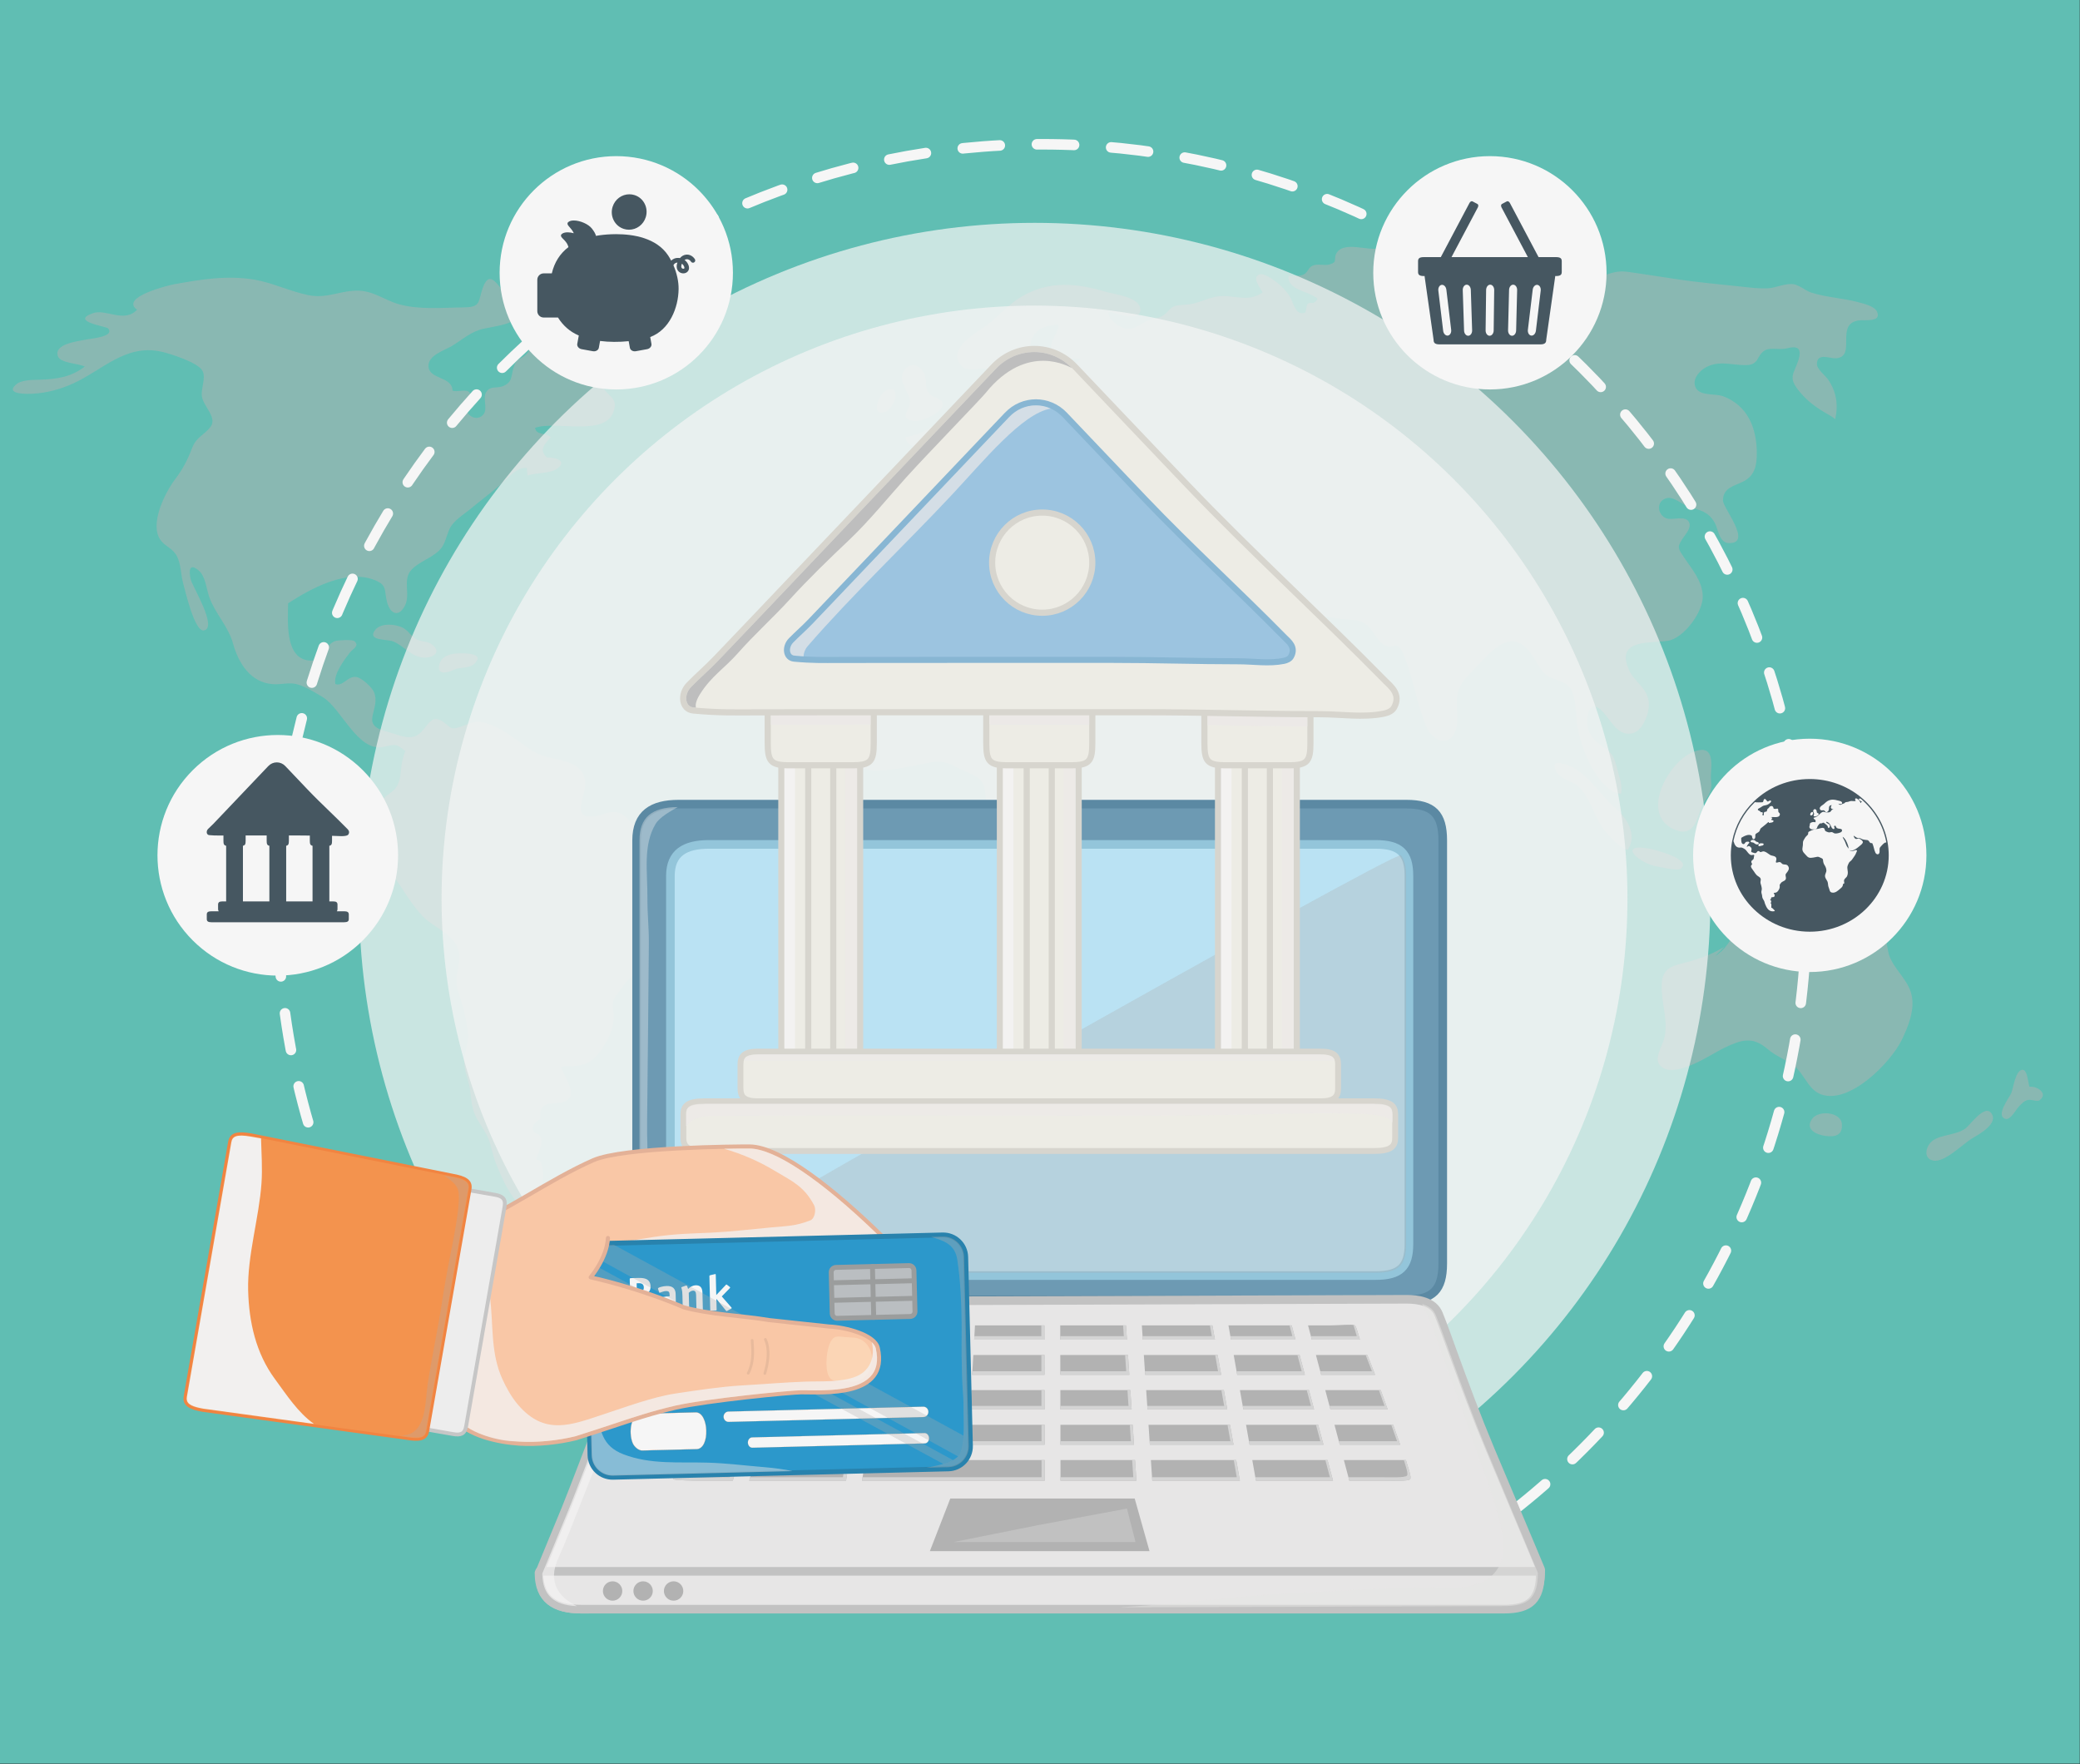 <?xml version="1.0" encoding="utf-8"?>
<!-- Generator: Adobe Illustrator 27.5.0, SVG Export Plug-In . SVG Version: 6.00 Build 0)  -->
<svg version="1.1" id="Capa_1" xmlns="http://www.w3.org/2000/svg" xmlns:xlink="http://www.w3.org/1999/xlink" x="0px" y="0px"
	 viewBox="0 0 2304 1954" style="enable-background:new 0 0 2304 1954;" xml:space="preserve">
<rect x="0" y="0" width="2304" height="1954" fill="#333333" stroke="none"/>
<g>
	<rect x="0" style="fill:#60BEB3;" width="2303.711" height="1953.371"/>
	<g style="opacity:0.5;">
		<path style="fill:#B2B2B2;" d="M18.128,425.604c6.1-5.127,18.582-4.77,25.952-5.011c18.365-0.611,34.905-2.934,49.831-14.617
			c-6.91-3.587-27.386-3.489-29.921-11.815c-4.037-13.294,21.91-16.04,29.603-17.736c6.735-1.484,34.397-3.322,26.005-12.804
			c-1.899-2.151-42.736-7.635-16.529-16.765c14.412-5.021,34.55,11.381,48.736-3.809c-19.376-13.794,34.519-27.024,41.297-28.254
			c29.281-5.32,58.825-10.103,88.677-5.04c20,3.394,39.206,12.886,59.608,17.114c21.09,4.37,36.116-5.624,56.434-4.918
			c13.683,0.474,25.143,7.934,37.493,12.815c23.042,9.098,54.423,5.936,78.894,5.696c18.831-0.188,15.338-6.817,20.407-21.177
			c10.688-30.257,22.989,16.482,38.095,14.024c5.651-0.924,21.534-15.979,25.81-7.117c3.693,7.654-18.434,22.484-23.302,25.627
			c-12.582,8.119-24.815,9.182-39.021,12.153c-14.397,3.011-23.233,11.696-35.434,19.103c-8.233,5-27.121,10.431-26.148,22.947
			c1.132,14.587,26.201,10.585,26.635,26.619c5.481,2.143,15.407-2.368,18.873,2.148c3.645,4.752-4.746,15.624-2.672,21.254
			c1.894,5.153,9.81,9.434,16.164,4.796c8.387-6.124,0.281-19.037,4.905-26.468c4.667-7.497,11.63-3.857,18.439-6.635
			c11.143-4.537,8.772-10.511,11.984-20.725c3.629-11.532,7.461-7.799,14.286-14.831c5.757-5.932,1.778-9.289,11.302-13.799
			c20.995-9.961,25.64,4.957,28.677,22.021c10.625,0.884,16.72,3.299,26.191,1.207c10.582-2.336,15.053-5.865,16.455,8.064
			c1.164,11.561-2.91,14.307,5.535,24.164c6.137,7.161,11.926,8.482,8.709,20.548c-8.095,30.437-64.751,11.01-87.381,19.508
			c1.297,8.712,12.079,4.942,17.371,10.307c-6.116,7.32-13.91,13.522-4.286,22.498c9.693-0.299,23.852,3.918,10.413,12.981
			c-7.111,4.801-23.396,3.894-32.212,7.074c0.561-2.537-0.783-5.9-0.264-8.447c-11.365-1.537-21.534,11.979-29.376,18.577
			c-10.756,9.047-21.979,17.439-32.794,26.45c-8.392,6.995-20.17,13.569-24.312,24.061c-5.593,14.151-4.566,19.434-19.307,28.786
			c-7.683,4.876-20.794,10.458-25.101,19.085c-5.28,10.585,1.365,24.1-4.212,35.338c-6.508,13.117-16.18,10.151-19.889-3.693
			c-3.576-13.357,0.757-18.685-13.836-24.466c-31.354-12.423-70.873,9.653-95.778,25.736c-0.116,18.878-4.296,62.029,24.339,63.518
			c14.709,0.767,15.947-17.587,27.783-21.672c2.82-0.974,18.979-1.907,21.175,0.042c6.302,5.585-1.635,8.378-5.18,13.045
			c-6.196,8.146-17.979,23.569-15.821,34.508c8.677,3.219,13.831-9.569,23.63-7.706c5.83,1.109,16.989,11.249,19.185,16.598
			c8.021,19.49-16.646,35.87,13.344,43.524c14.635,3.738,27.852,12.119,38.952,0.797c7.9-8.066,11.773-20.392,24.773-11.061
			c9.037,6.484,6.963,8.905,18.116,5.418c11.413-3.563,16.18-8.04,28.974-4.172c20.773,6.281,35.757,21.315,53.873,32.085
			c17.672,10.508,50.54,5.728,55.598,30.122c3.339,16.095-17.63,44.426,10.211,41.04c9.974-1.217,19.027-7.762,29.058-3.286
			c8.762,3.912,12.762,14.288,22.275,17.886c20.604,7.794,39.619-3.124,51.968,22.124c11.757,24.027-8.772,43.712-22.116,61.455
			c-14.794,19.661,7.302,39.251-6.011,57.767c-7.391,10.27-22.159,13.188-32.011,20.373c-8,5.836-12.126,13.37-18.063,21.005
			c-8.127,10.458-2.424,15.37-3.482,27.844c-1.016,11.987-6.952,23.968-13.905,33.593c-13.397,18.56-23.397,17.592-44.339,18.312
			c1.259,8.731,16.846,26.22,8.127,35.995c-8.915,9.987-33.979-4.106-31.058,22.095c-3.884,2.013-8.974,5.923-8.54,10.627
			c0.603,6.495,6.397,3.974,8.725,9.428c3.73,8.738-3.888,16.717-4.259,25.27c10.953-0.45,5.54,30.413,6.095,40.059
			c14.825,5.175,23.084,16.67,32.841,27.812c-48.682,10.093-69.206-26.111-84.492-65.262c-3.524-9.032-4.614-18.762-8.561-27.638
			c-3.931-8.836-10.434-16.309-14.297-25.196c-4.106-9.428-3.947-18.389-5.503-28.349c-1.661-10.645-6.878-20.711-6.264-31.609
			c0.592-10.471,4.984-19.291,4.116-30.09c-0.772-9.715-3.196-20.119-5.65-29.545c-2.191-8.391-5.873-16.368-6.847-25.056
			c-1.259-11.291,3.916-22.267,2.688-33.275c-2.381-21.442-27.736-28.209-40.709-42.125c-8.9-9.545-16.37-20.733-23.354-31.707
			c-7.524-11.823-25.069-30.529-27.524-44.333c-2.043-11.463,9.175-12.698,10.285-22.103c1.027-8.759-9.576-14.661-6.561-25.101
			c2.698-9.365,12.582-11.622,17.873-18.968c5.936-8.222,4.804-17.561,6.497-26.915c0.836-4.638,2.127-9.146,3.841-13.545
			c-11.963-9.183-10.211-7.085-25.021-4.384c-27.815,5.071-45.995-42.958-66.249-55.191c-8.032-4.857-18.143-11.047-27.079-13.931
			c-9.9-3.193-18.603,0.249-28.582-0.542c-24.72-1.958-37.863-23.424-43.841-44.853c-5.503-19.749-19.497-32.601-26.37-51.609
			c-3.222-8.926-3.958-22.809-11.672-29.383c-10.323-8.791-11.301-0.27-8.815,10.119c1.767,7.384,29.99,53.048,14.614,56.209
			c-10.307,2.116-20.825-44.201-23.058-52.278c-2.746-9.921-2.133-20.849-7.021-30.167c-4.429-8.434-12.471-10.278-17.72-17.233
			c-13.259-17.571,4.752-53.053,15.847-67.749c8.83-11.701,13.529-20.884,18.809-34.55c4.942-12.804,13.37-14.096,20.434-23.553
			c7.725-10.341-7.889-22.389-9.593-33.653c-1.307-8.622,4.82-20.463,0.64-28.402c-4.857-9.259-36.805-19.418-46.858-21.442
			c-38.646-7.783-63.651,20.455-96.143,35.386c-13.852,6.368-29.191,10.542-44.439,11.458
			C30.381,436.451,4.508,437.06,18.128,425.604z"/>
		<path style="fill:#B2B2B2;" d="M448.309,696.584c5.058,3.51,7.915,9.087,13.661,11.841c5.116,2.452,11.37,1.632,16.116,5.082
			c13.624,9.913-1.524,16.854-12.254,14.447c-12.106-2.717-19.535-13.167-30.487-17.561c-6.688-2.682-28.878-0.344-19.905-12.49
			C422.007,689.013,440.658,691.269,448.309,696.584z"/>
		<path style="fill:#B2B2B2;" d="M503.123,741.709c-7.423,3.418-18.645,6.569-16.725-4.566
			c1.921-11.143,13.254-13.299,21.889-13.503c7.471-0.177,29.984-0.153,16.725,11.953
			C519.61,740.529,509.563,738.743,503.123,741.709z"/>
		<path style="fill:#B2B2B2;" d="M1230.564,345.445c6.625,2.352,35.778,11.945,32.35-4.611
			c-2.487-11.995-28.402-14.831-37.566-17.54c-32.794-9.691-63.058-12.883-94.085,5.413c-15.799,9.313-26.878,24.262-42.116,34.342
			c-10.984,7.27-36.677,22.561-26.185,39.452c8.407,13.543,25.37,1.461,36.508,7.35c10.005,5.291,12.428,21.913,26.777,13.881
			c26.344-14.749-0.243-52.839,33.598-62.37c4.027-1.135,8.318-1.611,12.466-2.09c0.947,11.104-13.926,20.979-5.122,32.561
			c6.307,8.299,20.28,5.101,29.307,5.333c-3.116,6.066-13.26,8.466-19.349,11.325c-7.841,3.683-7.809,5.294-11.878,12.22
			c-8.757,14.91-25.498,14.664-41.318,14.283c-8.275-0.204-14.825-0.886-22.196-3.444c-7.746-2.688-11.021-3.945-18.746-0.04
			c-14.053,7.106-24.392,19.053-35.598,29.614c-11.037,10.405-29.048,21.275-44.149,22.955
			c-0.656,7.733,10.095,10.307,14.392,15.386c6.698,7.895,4.55,17.829,2.386,27.524c-6.021,1.439-11.402-1.354-17.328-2.008
			c-8.318-0.918-14.73,1.328-22.424,4.029c-13.64,4.772-11.196,8.23-13.005,21.466c-1.863,13.621-8.921,18.439,2.381,29.616
			c7.915,7.818,15.37,6.743,26.307,7.029c8.138,0.212,23.672-1.619,29.768-7.72c6.608-6.629,5.1-18.556,12.217-25.667
			c8.566-8.563,12.154-21.955,25.476-22.997c5.45-0.423,8.857,1.156,14.211-0.852c4.815-1.804,7.17-6.135,12.926-5.545
			c8.63,0.884,23.386,14.876,30.402,20.172c10.26,7.741,15.952,17.614,18.222,30.18c12.344-3.923,12.376-22.807,3.598-29.389
			c-5.894-4.421-32.789-12.807-27.836-24.331c5.83-13.572,30.042,7.682,35.111,12.865c10.847,11.068,14.572,26.696,22.625,39.473
			c2.879,4.579,13.344,16.122,18.688,8.45c3.164-4.542-4.19-17.466-5.143-22.524c4.995-2.842,13.355-8.41,19.355-5.508
			c5.359,2.59,5.302,10.034,8.042,14.558c10.699,17.699,34.35,8.415,49.217,18.698c11.842,8.188,5.857,26.347-5.101,32.606
			c-13.46,7.696-43.196,14.828-58.413,12.606c-16.127-2.357-23.101-17.799-40.154-11.945c-15.836,5.434-25.847,0.114-41.233-6.418
			c-6.984-2.971-11.429-5.043-14.656-12.106c-3.048-6.683-1.926-14.616-8.857-19.188c-13.603-8.963-38.127,5.27-53.106,6.249
			c-30.344,1.979-54.482,10.379-81.333,24.698c-11.836,6.31-5.011,10.561-8.355,21.842c-2.519,8.498-9.883,14.339-16.159,20.114
			c-10.984,10.111-18.508,25.154-25.979,37.981c-8.407,14.442-5.725,28.164-6.709,44.13c-1.08,17.672-8.381,34.1-2.355,51.772
			c5.741,16.828,21.079,28.794,32.259,42.016c11.915,14.093,22.021,23.426,41.376,22.302c18.963-1.106,37.609-5.685,56.206-9.125
			c15.741-2.915,21.752,1.611,35.318,8.069c14.37,6.841,24.889,8.564,25.958,26.683c1.153,19.437,5.46,31.913,16.101,48.037
			c10.545,15.987,18.836,41.431,13.497,60.503c-4.069,14.516-12.762,26.974-10.741,42.744c2.264,17.696,15.418,31.182,22.317,47.037
			c5.651,12.992,4.476,26.156,7.037,39.728c2.318,12.238,8.106,23.511,11.418,35.482c3.1,11.193,4.857,20.788,17.1,24.947
			c14,4.754,31.302,0.106,43.503-7.246c14.36-8.656,27.656-21.37,40.487-32.129c12.91-10.839,21.354-21.318,17.587-38.752
			c13.576-3.061,15.714-2.781,12.381-18.13c-2.857-13.164-0.825-18.661,6.809-29.728c5.889-8.532,15.212-13.775,19.953-22.669
			c5.005-9.392,7.609-21.124,7.735-31.614c0.297-25.389-10.217-46.736-0.476-70.823c6.095-15.082,11.238-29.952,24.439-39.521
			c11.879-8.614,19.276-19.424,27.17-31.741c6.418-10.016,14.042-19.503,19.894-29.804c6.264-11.029,9.116-23.487,15.376-34.489
			c-7.281-8.979-19.577,1.521-28.17,3.394c-9.64,2.109-21.1,3.955-30.55,0.328c-9.481-3.638-10.608-10.961-15.905-18.746
			c-5.471-8.047-13.243-13.375-18.328-22.074c-12.535-21.445-16.582-46.574-29.947-66.722c-6.54-9.87-11.757-21.773-13.683-33.275
			c30.508,11.22,50.794,60.444,59.471,88.987c3.577,11.767,3.259,31.331,13.99,39.397c12.418,9.333,32.317-0.238,43.989-6.334
			c14.111-7.368,26.667-17.19,38.656-27.574c10.497-9.085,29.524-21.871,34.444-35.426c4.624-12.717-25.64-33.855-37.735-33.421
			c-10.582,0.384-17.884,7.881-28.857,2.209c-10.042-5.188-16.625-19.135-19.09-29.696c-0.582-2.466-1.534-4.891-2.233-7.326
			c15.096,2.024,26.91,18.828,42.318,22.662c13.09,3.251,22.402-1.389,34.614,6.873c11.196,7.574,22.264,8.307,35.503,10.595
			c13.143,2.27,26.482-0.574,36.074,10.804c5.492,6.511,9.688,16.788,18.286,19.834c3.979,1.407,9.175-1.23,12.73,0.521
			c4.466,2.199,6.365,9.762,8.053,14.042c9.82,24.971,12.984,52.148,24.222,76.614c6.55,14.264,24.958,20.997,31.376,2.291
			c3.989-11.616,0.074-24.878,1.513-36.833c1.461-12.053,7.831-19.95,16.286-28.201c10.931-10.674,31.376-38.034,49.09-33.399
			c14.444,3.778,21.227,22.614,29.534,33.069c8.9,11.222,26.127,8.069,32.18,21.103c6.063,13.039,4.063,31.791,7.429,45.982
			c5.185,21.887,18.032,53.719,38.317,65.818c2.656,1.579,5.884,2.383,8.953,2.6c1.804-10.442-2.519-20.045-4.963-30.005
			c-3.249-13.172-6.275-16.182-17.365-23.68c-9.185-6.206-14.868-13.878-15.259-25.243c-0.339-10.204,3.196-23.815,14.286-14.781
			c10.465,8.532,17.735,29.984,35.016,26.966c12.011-2.103,19.281-21.648,19.08-32.508c-0.318-17.627-15.894-23.764-22.318-38.543
			c-14.698-33.799,23.831-28.69,43.397-31.701c17.344-2.666,39.154-31.73,38.571-49.635c-0.561-17.096-12.603-30.368-21.545-43.897
			c-5.884-8.918-6.741-10.146-1.408-18.669c2.942-4.712,10.042-11.81,8.19-17.976c-2.857-9.529-18.518-2.958-25.344-5.328
			c-9.958-3.463-12-18.654-0.603-22.236c8.719-2.744,17.81,7.196,25.757,9.569c12.042,3.595,20.735,4.844,27.905,16.886
			c4.265,7.159,5.047,22.73,15.778,23.085c27.148,0.9-6.476-38.846-6.339-47.267c0.254-14.003,11.83-15.638,22.095-20.709
			c13.365-6.606,15.46-17.982,15.386-32.188c-0.127-27.346-10.233-52.378-37.471-62.471c-8.561-3.175-25.154,0.019-30-9.138
			c-5.502-10.381,5.883-21.119,14.349-24.489c14.26-5.691,27.53-0.41,41.916-0.87c14.1-0.45,10.889-11.077,20.471-16.476
			c5.698-3.212,16.619-0.114,23.688-1.99c12.233-3.238,17.64-0.416,12.941,13.693c-4.756,14.283-11.047,17.889-0.381,31.846
			c9.011,11.794,19.651,19.656,32.249,26.858c3.222,1.846,6.291,3.542,9.127,5.989c3.514-16.048,1.376-30.376-7.936-43.923
			c-3.206-4.672-12.54-11.476-12.381-17.389c0.334-12.69,14.339-5.701,20.953-6.132c23.609-1.523-1.217-37.677,24.889-41.87
			c6.974-1.119,25.862,2.399,20.867-9.558c-2.698-6.437-15.502-9.259-21.534-10.854c-16.825-4.465-34.502-5.133-51.143-10.384
			c-6.519-2.053-12.847-7.908-19.069-9.206c-9.153-1.908-20.592,4.137-29.905,4.429c-9.799,0.304-19.334-0.876-29.026-1.953
			c-24.402-2.706-48.201-4.624-72.466-8.408c-17.228-2.682-34.588-5.174-51.842-7.775c-17.704-2.669-26.624,4.564-42.349,9.516
			c-12.915,4.064-39.386,8.833-51.439,0.751c-7.809-5.244-9.275-12.391-19.926-14.942c-9.672-2.31-20.005-0.857-29.836-0.833
			c-12.958,0.034-43.635,7.32-54.619-0.775c-5.302-3.908-3.778-11.164-11.842-14.966c-7.175-3.378-15.862-3.135-23.492-4.193
			c-8.614-1.193-11.196-7.153-18.127-9.23c-9.175-2.746-16.746,6.431-24.72,8.426c-12.741,3.19-39.418-8.405-47.45,5.357
			c-3.858,6.598,1.936,9.826-7.736,12.526c-6.222,1.733-12.73-1.31-19.058,1.5c-4.412,1.966-4.91,7.209-9.481,9.582
			c-4.423,2.294-11.862,1.114-16.867,1.701c-2.032,13.751,18.772,17,26.624,21.558c6.265,3.638,7.011,3.513,1.841,7.783
			c-1.619,1.331-5.132-0.531-7.26,1.489c-1.481,1.41-1.714,7.368-2.471,9.484c-10.715,4.868-13.233-10.608-17.085-17.053
			c-4.397-7.368-10.921-13.693-17.942-18.609c-3.788-2.648-13.709-9.746-18.28-5.085c-4.545,4.641,3.799,14.4,5.81,18.627
			c-17.916,12.624-34.318,0.527-53.725,5.137c-7.667,1.82-15.111,5.238-22.831,7.212c-6.376,1.627-13.646,0.931-19.593,2.484
			c-6.63,1.735-7.91,6.383-13.164,10.148c-4.444,3.182-8.773,3.415-13.963,4.902c-9.306,2.667-18.328,12.273-28.301,10.286
			c-6.984-1.387-19.767-10.095-19.058-17.953L1230.564,345.445z"/>
		<path style="fill:#B2B2B2;" d="M980.702,456.086c11.143-3.764,18.095-32.894,0.465-23.344
			C972.934,437.208,963.834,461.784,980.702,456.086z"/>
		<path style="fill:#B2B2B2;" d="M1008.045,443.702c1.418,9.429-14.032,20.088,4.35,22.622c7.714,1.064,32.386-9.37,31.841-19.066
			c-0.328-5.64-10.079-6.802-13.529-9.969c-5.842-5.362-4.471-9.926-5.328-17.151c-1.239-10.399-12.148-22.077-22.032-11.934
			C992.31,419.549,1006.416,432.935,1008.045,443.702z"/>
		<path style="fill:#B2B2B2;" d="M1748.672,871.354c14.995,14.46,17.27,36.341,31.122,51.23c5.821,6.259,14.731,16.982,23.206,18.68
			c11.239-16.764-1.28-35.701-13.566-46.061c-18.243-15.381-31.635-41.526-56.212-48.741c-8.55-2.507-14.185-2.606-9.555,7.701
			C1727.624,862.952,1742.164,865.077,1748.672,871.354z"/>
		<path style="fill:#B2B2B2;" d="M1853.402,918.227c20.265,9.582,25.545-6.415,30.243-21.584c2.36-7.601,8.043-12.696,10.688-19.72
			c2.534-6.706,0.444-11.775,0.804-18.696c0.709-13.852,3.619-35.026-20.328-25.071
			C1847.762,844.402,1816.884,900.953,1853.402,918.227z"/>
		<path style="fill:#B2B2B2;" d="M1836.344,959.892c4.646,0.717,21.609,5.011,25.249,2.307
			c13.916-10.35-29.503-21.461-35.767-22.505C1791.106,933.91,1815.402,956.653,1836.344,959.892z"/>
		<path style="fill:#B2B2B2;" d="M2005.255,892.854c-15.386,0.072-5.767,21.643,0.572,26.91c8.137,6.773,20.392,6.657,29.058,12.905
			c11.99,8.646,3.36,21.36,11.788,29.259c4.275,3.995,30.138,8.362,36.486,8.296c4.551-12.423,15.318-19.18,25.662-7.14
			c10.222,11.897,2.572,18.141,21.386,9.738c1.91-7.598-8.063-16.021-10.857-23.283c-4.042-10.516-5.302-15.278-15.132-22.481
			c-14.296-10.489-46.185-30.974-64.582-26.728c-5.619,1.299-13.291,11.238-19.238,9.741
			C2012.503,908.088,2016.302,892.804,2005.255,892.854z"/>
		<path style="fill:#B2B2B2;" d="M1909.932,1048.776c-16.651,9.986-31.799,14.558-50.286,19.267
			c-16.603,4.233-19.773,12.696-18.91,29.646c0.899,17.513,7.1,34.957,2.709,52.429c-2.519,10-13.661,24.325-2.043,32.195
			c16.815,11.397,54.117-14.841,68.434-21.688c19.122-9.14,31.481-13.011,47.915,1.124c9.238,7.95,19.439,11.336,28.963,18.347
			c11.958,8.804,15.821,26.773,30.614,32.077c31.281,11.222,76.879-34.961,89.238-60.413c7.439-15.312,15.249-34.59,10.36-51.749
			c-4.593-16.101-19.397-26.836-24.614-42.754c-2.73-8.336-11.402-85.072-27.281-61.69c-9.08,13.375-2.761,38.881-25.958,41.447
			c-18.699,2.071-21.333-14.91-17.249-28.31c4.254-13.924,4.307-20.368-13.905-21.36c-20.603-1.117-23.598,10.672-35.651,22.338
			c-10.053,9.736-18.741,1.659-31.428,4.127c-16.836,3.281-18.635,19.998-27.228,32.088c-3.852,5.415-8.551,9.73-14.138,13.333
			L1909.932,1048.776z"/>
		<path style="fill:#B2B2B2;" d="M2007.128,1239.401c-8.148,11.939,5.725,17.476,14.614,18.688
			c10.561,1.439,19.608-0.167,18.455-13.379C2039.043,1231.511,2014.059,1229.268,2007.128,1239.401z"/>
		<path style="fill:#B2B2B2;" d="M2141.403,1285.435c12.593,2.545,32.815-18.452,43.313-24.72
			c6.677-3.987,28.359-15.508,21.661-26.836c-7.344-12.426-23.513,11.929-29.418,16.114c-10.714,7.595-26.233,6.294-36.053,13.323
			C2133.509,1268.623,2129.52,1283.027,2141.403,1285.435z"/>
		<path style="fill:#B2B2B2;" d="M2236.79,1225.03c3.375-3.153,4.444-5.182,9.122-6.648c3.375-1.061,10.836,2.039,13.174,0.333
			c10.223-7.444-2.54-16.048-10.957-14.989c-1.175,0.151-1.794-18.794-7.609-18.844c-8.037-0.069-10.344,20.516-12.714,26.021
			c-1.979,4.574-18.19,25.532-6.021,28.431C2227.192,1240.62,2233.604,1228.006,2236.79,1225.03z"/>
	</g>
</g>
<g>
	<circle style="opacity:0.7;fill:#F6F6F6;" cx="1146.149" cy="995.273" r="748.453"/>
	
		<ellipse transform="matrix(0.707 -0.707 0.707 0.707 -368.063 1101.961)" style="opacity:0.7;fill:#F6F6F6;" cx="1146.153" cy="995.272" rx="656.882" ry="656.883"/>
	<g>
		<g>
			<path style="fill:none;stroke:#F6F6F6;stroke-width:11.688;stroke-linecap:round;stroke-linejoin:round;" d="M432.711,1449.192
				c-3.566-5.802-7.069-11.648-10.497-17.542"/>
			
				<path style="fill:none;stroke:#F6F6F6;stroke-width:11.688;stroke-linecap:round;stroke-linejoin:round;stroke-dasharray:41.156,41.156;" d="
				M402.388,1395.589c-60.418-116.522-94.561-248.863-94.561-389.184c0-467.567,379.043-846.608,846.616-846.608
				c467.562,0,846.611,379.041,846.611,846.608c0,276.581-132.635,522.176-337.757,676.677"/>
			<path style="fill:none;stroke:#F6F6F6;stroke-width:11.688;stroke-linecap:round;stroke-linejoin:round;" d="M1646.682,1695.282
				c-5.534,3.969-11.127,7.868-16.767,11.704"/>
		</g>
	</g>
	<g>
		<path style="fill:#F6F6F6;" d="M811.865,302.149c0,71.363-57.842,129.212-129.207,129.212
			c-71.376,0-129.228-57.849-129.228-129.212c0-71.363,57.852-129.215,129.228-129.215
			C754.024,172.935,811.865,230.786,811.865,302.149z"/>
		<g>
			<path style="fill:#465761;" d="M769.717,287.083c-2.249-3.508-5.974-5.447-9.747-5.037c-2.598,0.275-4.926,1.606-6.772,3.796
				c-2.105-0.365-4.227-0.19-6.106,0.492c-1.354,0.487-2.582,1.291-3.619,2.328c-1.058-1.979-2.169-3.918-3.397-5.759
				c-12.979-19.463-38.535-23.545-57.688-23.545c-1.783,0-3.529,0.035-5.243,0.101c-6.011,0.243-11.725,0.836-17.006,1.78
				c-0.508-2.272-1.989-4.908-4.603-8.222c-3.762-4.775-12.889-8.812-19.92-8.812c-2.122,0-3.889,0.378-5.233,1.127
				c-1.048,0.582-1.619,1.238-1.752,2.013c-0.238,1.373,0.916,2.678,2.492,4.476c1.508,1.709,3.27,3.791,4.455,6.505
				c-2.281-0.622-4.608-1-6.751-1c-2.486,0-4.476,0.466-5.92,1.384c-0.958,0.606-1.455,1.267-1.54,2.011
				c-0.153,1.32,0.995,2.484,2.593,4.095c1.842,1.852,4.127,4.159,5.318,7.577c0.153,0.434,0.27,0.87,0.375,1.301
				c-9.334,7.135-15.55,16.857-18.413,29.101h-9.006c-3.888,0-7.058,3.164-7.058,7.058v34.773c0,3.889,3.169,7.059,7.058,7.059
				h15.524c0.1,0,0.201-0.011,0.307-0.019c5.508,8.884,13.233,15.664,22.349,19.609c0.233,0.103,0.466,0.19,0.698,0.283l0.021,0.005
				l-1.693,9.294c-0.233,1.32,0.159,2.659,1.101,3.775c0.92,1.087,2.264,1.833,3.777,2.109l12.381,2.251
				c0.413,0.074,0.825,0.108,1.238,0.108c2.709,0,4.979-1.64,5.386-3.902l1.376-7.558c9.863,1.272,20.741,1.349,31.694,0.238
				l1.323,7.32c0.413,2.262,2.677,3.902,5.386,3.902c0.413,0,0.831-0.034,1.238-0.108l12.387-2.251
				c1.519-0.275,2.852-1.021,3.772-2.109c0.942-1.116,1.333-2.455,1.1-3.775l-1.376-7.555c21.37-7.931,31.196-32.32,31.455-53.116
				c0.111-8.439-1.974-17.677-5.677-26.259c0.402-1.307,1.344-2.281,2.826-2.82c0.503-0.18,1.026-0.299,1.577-0.354
				c-1.651,4.418-0.868,8.362,2.085,10.558c1.301,0.968,2.873,1.455,4.412,1.455c1.455,0,2.879-0.437,4.032-1.307
				c2.285-1.74,2.899-4.693,1.661-7.899c-0.942-2.437-2.476-4.293-4.286-5.592c0.688-0.487,1.423-0.788,2.201-0.87
				c1.852-0.196,3.725,0.854,4.937,2.733c0.756,1.18,2.328,1.518,3.508,0.765C770.129,289.831,770.473,288.263,769.717,287.083z
				 M757.854,297.414c-0.482,0.373-1.566,0.394-2.338-0.18c-1.059-0.786-1.185-2.513-0.339-4.741
				c0.053-0.137,0.106-0.275,0.153-0.41c1.064,0.77,1.973,1.868,2.524,3.309C758.04,295.858,758.405,296.998,757.854,297.414z"/>
			<path style="fill:#465761;" d="M691.092,253.57c1.82,0.571,3.72,0.862,5.619,0.862c8.534,0,16-5.584,18.598-13.891
				c1.56-5.005,1.116-10.315-1.243-14.937c-2.37-4.627-6.37-8.021-11.281-9.55c-1.831-0.568-3.725-0.862-5.624-0.862
				c-8.524,0-16.005,5.587-18.588,13.891c-1.572,5.01-1.121,10.315,1.238,14.942C682.172,248.652,686.182,252.043,691.092,253.57z"
				/>
		</g>
	</g>
	<g>
		<path style="fill:#F6F6F6;" d="M1779.566,302.149c0,71.363-57.857,129.212-129.212,129.212
			c-71.365,0-129.217-57.849-129.217-129.212c0-71.363,57.852-129.215,129.217-129.215
			C1721.709,172.935,1779.566,230.786,1779.566,302.149z"/>
		<path style="fill:#465761;" d="M1723.466,284.779h-19.223l-31.773-59.984c-0.804-1.518-2.296-2.309-3.333-1.759l-5.513,2.918
			c-1.026,0.548-1.206,2.225-0.412,3.743l29.185,55.082h-84.582l29.18-55.082c0.799-1.519,0.619-3.196-0.418-3.743l-5.502-2.918
			c-1.047-0.55-2.539,0.241-3.333,1.759l-31.773,59.984h-18.725c-5.207,0-6.471,1.617-6.471,4.566v11.839
			c0,2.95,1.264,4.566,6.471,4.566h0.815c-0.011,0.153-0.032,0.291-0.032,0.455l9.937,70.056c0,3.344,1.307,5.175,6.709,5.175
			h111.365c5.397,0,6.698-1.831,6.698-5.175l9.952-70.056c0-0.164-0.016-0.302-0.026-0.455h0.805c5.206,0,6.465-1.616,6.465-4.566
			v-11.839C1729.931,286.395,1728.672,284.779,1723.466,284.779z M1620.28,321.395c-0.111-3.283,1.81-6.003,4.281-6.084
			c2.46-0.077,4.556,2.513,4.656,5.791l1.455,44.699c0.116,3.278-1.804,6.003-4.275,6.085c-2.465,0.076-4.561-2.513-4.656-5.791
			L1620.28,321.395z M1645.592,365.898l0.572-44.72c0.042-3.278,2.084-5.913,4.556-5.884c2.471,0.037,4.434,2.725,4.391,5.998
			l-0.577,44.72c-0.037,3.283-2.085,5.913-4.54,5.883C1647.518,371.864,1645.55,369.181,1645.592,365.898z M1670.471,365.842
			l1.117-44.709c0.079-3.278,2.143-5.884,4.619-5.828c2.46,0.061,4.402,2.77,4.318,6.053l-1.111,44.704
			c-0.08,3.277-2.148,5.889-4.614,5.828C1672.323,371.829,1670.386,369.12,1670.471,365.842z M1701.307,366.335
			c-0.402,3.256-2.698,5.653-5.154,5.359c-2.444-0.296-4.116-3.174-3.73-6.431l5.338-44.397c0.381-3.257,2.699-5.659,5.148-5.366
			c2.45,0.291,4.122,3.175,3.719,6.426L1701.307,366.335z M1603.725,371.694c-2.45,0.294-4.762-2.103-5.148-5.359l-5.344-44.408
			c-0.381-3.251,1.291-6.135,3.747-6.426c2.444-0.294,4.751,2.109,5.143,5.366l5.333,44.397
			C1607.846,368.52,1606.174,371.398,1603.725,371.694z"/>
	</g>
	<g>
		<path style="fill:#F6F6F6;" d="M2133.874,947.386c0,71.368-57.852,129.22-129.217,129.22c-71.365,0-129.217-57.852-129.217-129.22
			c0-71.363,57.852-129.215,129.217-129.215C2076.022,818.172,2133.874,876.024,2133.874,947.386z"/>
		<g>
			<path style="fill:#465761;" d="M2090.779,932.476c-3.487-18.9-13.709-36.283-28.794-48.947
				c-15.878-13.342-36.249-20.688-57.328-20.688c-23.371,0-45.349,8.802-61.889,24.78c-12.376,11.992-20.677,27.08-23.989,43.643
				c-1.048,5.272-1.582,10.696-1.582,16.127c0,46.619,39.233,84.55,87.461,84.55c48.227,0,87.466-37.931,87.466-84.55
				C2092.123,942.41,2091.667,937.394,2090.779,932.476z"/>
			<g>
				<path style="fill:#F6F6F6;" d="M1976.958,957.513c-0.73-0.052-1.497-0.108-2.259-0.402c-0.492-0.188-0.868-0.585-1.259-1
					c-0.392-0.42-0.805-0.854-1.365-1.106c-0.82-0.36-1.762-0.161-2.593,0.095c-0.36,0.114-0.693,0.222-1.037,0.267
					c-0.63,0.071-1.027,0.005-1.19-0.193c-0.249-0.32-0.053-1.135,0.143-1.926c0.201-0.831,0.413-1.696,0.259-2.437
					c-0.445-2.137-2.487-2.605-4.286-3.011c-0.931-0.209-1.81-0.41-2.482-0.804c-0.698-0.42-1.376-0.902-2.037-1.37
					c-1.339-0.963-2.725-1.955-4.423-2.477c-1.186-0.354-1.974-0.129-2.852,0.215c-0.243,0.093-0.513,0.191-0.815,0.288
					c-0.375,0.117-0.603,0.17-0.735,0.17c-0.122,0-0.164-0.032-0.428-0.262c-0.17-0.135-0.35-0.299-0.625-0.492
					c-0.444-0.32-0.846-0.479-1.227-0.479c-0.757,0-1.228,0.595-1.683,1.175c-0.159,0.217-0.339,0.442-0.534,0.648
					c-0.799,0.804-1.884,0.553-3.153,0.132c-0.355-0.119-0.709-0.236-1.08-0.339c-0.756-0.185-1.238-0.437-1.407-0.739
					c-0.206-0.339-0.085-0.817,0.074-1.421c0.202-0.764,0.45-1.72,0.021-2.74c-0.301-0.743-1.735-2.061-2.566-2.214
					c-0.73-0.129-1.259,0.246-1.725,0.569c-0.286,0.209-0.54,0.384-0.778,0.399c0.011-1.132,1.259-2.77,1.82-3.503
					c0.101-0.119,0.238-0.241,0.376-0.36c0.291-0.251,0.598-0.54,0.598-0.955c0-0.27-0.127-0.521-0.412-0.767
					c-0.133-0.124-0.392-0.238-1.249-0.238c-0.513,0-1.354,0.048-1.645,0.153c-0.73,0.257-1.159,0.868-1.54,1.408
					c-0.492,0.698-0.841,1.127-1.603,1.127l0,0c-2.455-0.122-2.592-3.365-2.508-6.392c0-0.177,0-0.347,0.011-0.508
					c2.259-1.445,5.545-3.291,8.55-3.291c0.815,0,1.566,0.138,2.243,0.405c1.042,0.416,1.074,0.688,1.175,1.492
					c0.043,0.307,0.095,0.688,0.217,1.143c0.296,1.079,0.905,1.719,1.613,1.719c0.328,0,0.974-0.153,1.476-1.211
					c0.397-0.767,0.344-1.568,0.318-2.344c-0.032-0.672-0.063-1.307,0.196-1.841c0.349-0.688,1.344-1.257,2.154-1.706
					c0.233-0.135,0.46-0.262,0.667-0.386c1.519-0.968,1.752-1.63,2.132-2.738c0.09-0.256,0.185-0.54,0.307-0.862
					c0.339-0.842,1.18-1.474,1.99-2.088c0.27-0.206,0.534-0.405,0.783-0.606c0.582-0.492,1.18-0.965,1.783-1.436
					c0.699-0.559,1.408-1.114,2.096-1.699c0.211-0.18,0.429-0.394,0.666-0.625c0.667-0.643,1.402-1.37,2.154-1.479
					c0.01,0.058,0.026,0.108,0.026,0.159c0.016,0.135,0.037,0.288,0.016,0.371c-0.032,0.137,0.021,0.288,0.132,0.378
					c0.101,0.097,0.259,0.13,0.392,0.079c0.397-0.145,0.984-0.217,1.55-0.283c0.868-0.108,1.783-0.219,2.349-0.611
					c0.666-0.442,0.931-0.897,0.788-1.349c-0.249-0.831-1.735-0.908-2.085-0.918c-0.555-0.579-0.275-0.939,0.392-1.698
					c0.074-0.098,0.169-0.204,0.264-0.307c0.132-0.159,0.122-0.389-0.031-0.54c-0.339-0.339-0.794-0.434-1.18-0.516
					c-0.286-0.058-0.46-0.104-0.572-0.17c0.751-0.161,2.021-0.14,3.365-0.082c0.625,0.029,1.249,0.056,1.873,0.056
					c1.984,0,4.333-0.278,4.91-2.426c0.36-1.344-0.159-1.828-0.693-2.344c-0.132-0.13-0.275-0.273-0.429-0.442
					c-0.587-0.693-0.571-0.989-0.54-1.568c0.011-0.283,0.026-0.632-0.027-1.079c-0.047-0.508-0.142-1.574-1.106-1.574
					c-0.259,0-0.523,0.071-0.852,0.154c-0.143,0.037-0.296,0.076-0.46,0.119c-0.651,0.138-1.238,0.082-1.947-0.026
					c-0.228-0.029-0.471-0.067-0.73-0.093c-0.228-1.252-0.683-3.032-2.349-3.032c-0.465,0-0.968,0.14-1.561,0.42
					c-0.756,0.371-0.947,0.72-1.095,1.14c-0.074,0.193-0.138,0.367-0.349,0.585c-0.259,0.267-0.481,0.378-0.677,0.487
					c-0.481,0.246-0.825,0.487-1.111,1.426c-0.101,0.323-0.154,0.611-0.202,0.873c-0.137,0.691-0.206,1.006-0.994,1.323
					c-0.227,0.093-0.476,0.114-0.746,0.127c-0.508,0.042-1.164,0.082-1.614,0.828c-0.307,0.497-0.259,1.103-0.217,1.646
					c0.069,0.677,0.09,1.109-0.265,1.376c-0.465,0.344-1.153-0.011-1.296-0.402c-0.074-0.17,0.09-0.58,0.196-0.913
					c0.191-0.574,0.429-1.219,0.058-1.693c-0.275-0.362-0.715-0.405-1.021-0.405c-0.164,0-0.36,0.016-0.54,0.037
					c-0.222,0.021-0.45,0.035-0.625,0.021c-0.185-0.992-1.09-1.38-1.809-1.698c-0.783-0.344-1.27-0.574-1.318-1.156
					c-0.063-0.871,1.127-1.439,2.085-1.902c0.312-0.153,0.603-0.296,0.831-0.437c0.407-0.241,0.778-0.497,1.137-0.748
					c0.91-0.625,1.773-1.22,2.921-1.455c0.312-0.063,0.608-0.124,0.91-0.18c1.328-0.251,2.555-0.492,3.841-1.32
					c1.603-1.034,3.402-2.492,2.905-3.542c-0.175-0.36-0.487-0.555-0.884-0.555c-0.561,0-1.217,0.405-1.804,0.759
					c-0.296,0.175-0.656,0.4-0.868,0.426c-0.486,0-1.1-0.796-1.592-1.431c-0.614-0.781-1.143-1.453-1.799-1.453
					c-0.736,0-1.117,0.841-1.344,1.479c-0.132,0.384-0.222,0.717-0.296,1.016c-0.254,0.974-0.318,1.203-1.756,1.224
					c-0.492,0.011-1.026,0.022-1.556,0.043c-0.762,0.024-1.55,0.045-2.349,0.045c-1.386,0-2.476-0.077-3.428-0.236
					c-0.122-0.021-0.26,0.016-0.354,0.108c-12.169,11.791-20.334,26.632-23.604,42.929c-0.016,0.093,0,0.185,0.037,0.267
					c0.254,0.455,0.439,0.933,0.571,1.421c0.545,1.973,2,5.333,5.55,5.601c0.482,0.037,0.937,0,1.392-0.039
					c0.677-0.064,1.354-0.088,1.9,0.1c1.032,0.32,2.281,1.093,3.111,1.606c0.82,0.492,1.651,1.571,2.524,2.709
					c1.614,2.098,3.275,4.294,5.603,3.868c0.301-0.056,0.54-0.109,0.751-0.148c0.762-0.174,0.725-0.294,1.662,0.416
					c-0.17,0.465-0.291,0.933-0.375,1.383c-0.053,0.331-0.095,0.664-0.122,0.993c-0.08,0.738-0.132,1.436-0.572,2.045
					c-0.217,0.294-0.524,0.518-0.852,0.754c-0.513,0.381-1.1,0.812-1.328,1.605c-0.243,0.841,0.116,1.489,0.412,2.006
					c0.206,0.375,0.386,0.698,0.349,1.037c-0.042,0.354-0.254,0.574-0.524,0.857c-0.375,0.405-0.863,0.912-0.683,1.873
					c0.212,1.246,1.328,2.717,2.318,4.016c0.381,0.503,0.746,0.979,0.989,1.373c0.714,1.124,1.667,2.577,2.804,3.802
					c0.55,0.6,1.286,1.087,1.99,1.566c1.328,0.881,2.566,1.712,2.73,3.206c0.052,0.58-0.042,1.177-0.154,1.81
					c-0.116,0.683-0.238,1.386-0.158,2.119c0.074,0.693,0.291,1.344,0.497,1.968c0.112,0.35,0.223,0.704,0.318,1.064
					c0.233,0.881,0.556,2.196,0.651,3.426c0.069,0.667-0.085,1.278-0.217,1.923c-0.117,0.503-0.243,1.016-0.259,1.569
					c-0.053,0.873,0.185,1.677,0.407,2.463c0.138,0.471,0.259,0.913,0.328,1.371c0.058,0.322,0.08,0.635,0.127,0.944
					c0.091,0.809,0.181,1.651,0.561,2.503c0.249,0.574,0.576,1.098,0.894,1.6c0.302,0.471,0.582,0.913,0.799,1.394
					c0.238,0.54,0.391,1.103,0.534,1.698c0.143,0.513,0.27,1.043,0.471,1.558c1.662,4.249,3.831,8.177,8.508,8.177
					c0.614,0,1.27-0.072,1.932-0.209c0.153-0.032,0.254-0.13,0.301-0.267c0.048-0.135,0.021-0.283-0.069-0.392l-0.471-0.537
					c-0.915-1.066-1.862-2.169-3.312-2.765c0-0.235,0.016-0.544,0.027-0.883c0.111-1.712,0.142-3.077-0.429-3.683
					c-0.084-0.087-0.175-0.153-0.275-0.201c0.048-0.236,0.138-0.476,0.238-0.722c0.238-0.63,0.519-1.344,0.18-2.13
					c-0.185-0.426-0.518-0.585-0.73-0.683c-0.217-0.095-0.249-0.117-0.264-0.301c-0.032-0.318,0.381-0.667,0.799-0.881
					c0.143-0.077,0.217-0.238,0.217-0.403c-0.074-0.6-0.011-1.021,0.18-1.251c0.259-0.312,0.814-0.344,1.402-0.384
					c0.693-0.048,1.476-0.098,1.984-0.662c0.873-0.976,0.185-2.336-0.376-3.428c-0.138-0.257-0.254-0.503-0.349-0.717
					c2.143-0.061,3.455-0.119,5.037-2.318c0.703-0.981,1.566-2.51,1.724-4.172c0.042-0.558-0.01-0.984-0.063-1.365
					c-0.085-0.651-0.132-1.04,0.375-1.712c0.191-0.236,0.355-0.469,0.514-0.699c0.465-0.634,0.899-1.235,1.566-1.714
					c0.397-0.296,0.895-0.532,1.423-0.778c0.905-0.431,1.842-0.878,2.45-1.725c0.867-1.209,0.608-2.426,0.36-3.595
					c-0.222-1.119-0.45-2.185,0.339-3.227c0.217-0.291,0.455-0.585,0.682-0.881c1.545-1.939,3.286-4.134,1.968-6.818
					C1979.995,957.733,1978.451,957.619,1976.958,957.513z"/>
				<path style="fill:#F6F6F6;" d="M1948.17,934.363c0.111-0.355,0.074-0.897-0.762-1.503c-0.386-0.288-0.836-0.37-1.228-0.442
					c-0.275-0.05-0.524-0.098-0.741-0.198c-0.323-0.156-0.561-0.416-0.826-0.693c-0.222-0.23-0.439-0.474-0.73-0.677
					c-0.556-0.381-1.45-0.627-2.297-0.627c-0.979,0-1.735,0.315-2.143,0.873c-0.322,0.431-0.407,0.81-0.259,1.143
					c0.259,0.595,1.106,0.693,1.936,0.797c0.328,0.039,0.677,0.082,0.841,0.142c0.524,0.212,0.974,0.55,1.45,0.908
					c0.651,0.489,1.328,0.997,2.222,1.196c0.196,0.042,0.402,0.066,0.63,0.066C1947.022,935.346,1947.948,935.04,1948.17,934.363z"
					/>
				<path style="fill:#F6F6F6;" d="M1948.794,937.291c0.508,0,1.096-0.225,1.513-0.41c0.254-0.121,0.614-0.169,0.984-0.209
					c0.582-0.076,1.243-0.156,1.698-0.585c0.206-0.18,0.799-0.73,0.577-1.32c-0.217-0.537-1.006-0.788-2.487-0.788h-0.344
					c-2.19,0.05-2.82,1.077-2.968,1.934c-0.08,0.444-0.021,0.794,0.201,1.04C1948.085,937.111,1948.344,937.291,1948.794,937.291z"
					/>
				<path style="fill:#F6F6F6;" d="M2089.387,932.598c-3.46-18.548-13.519-35.603-28.317-48.037
					c-0.069-0.074-0.175-0.104-0.296-0.093c-0.18,0.018-0.392,0.018-0.582,0.018c-0.265,0-0.503,0-0.719,0.032
					c-0.175,0.021-0.317,0.159-0.349,0.339c-0.217,1.55,1.429,2.18,2.524,2.6c0.318,0.125,0.63,0.236,0.826,0.35l0.153,0.098
					c0.048,0.021,0.09,0.05,0.138,0.076c-0.042,0.035-0.069,0.056-0.069,0.072l-0.291-0.005c-0.17,0-0.439,0.021-0.667,0.23
					c-0.18,0.185-0.232,0.489-0.307,0.923c-0.021,0.069-0.032,0.13-0.032,0.185c-0.487,0.114-0.767-0.617-1.016-1.209
					c-0.106-0.268-0.222-0.519-0.338-0.715c-0.502-0.862-1.27-1.667-2.254-2.349c-0.429-0.294-1.201-0.831-1.883-0.831
					c-0.302,0-0.572,0.108-0.752,0.302c-0.656,0.653-0.037,1.648,0.386,2.299c0.021,0.021,0.031,0.039,0.042,0.061
					c-0.873,0.487-1.931,0.468-3.127,0.318c-0.905-0.106-1.921-0.183-2.783,0.016c-0.498,0.125-0.984,0.294-1.455,0.463
					c-0.413,0.143-0.841,0.291-1.265,0.405c-0.339,0.082-0.714,0.108-1.095,0.132c-0.413,0.032-0.831,0.063-1.217,0.164
					c-0.598,0.156-0.91,0.495-1.191,0.786c-0.164,0.164-0.301,0.323-0.524,0.465c-0.312,0.238-0.634,0.31-1.042,0.407
					c-0.154,0.029-0.313,0.066-0.466,0.116c-0.444,0.13-0.878,0.371-1.286,0.606c-0.656,0.376-1.233,0.733-1.889,0.601
					c-0.582-0.103-1.534-0.743-1.836-1.318c2.021,0.646,3.307,0.662,3.836,0.008c0.227-0.281,0.296-0.662,0.206-1.117
					c-0.296-1.391-2.359-1.846-3.889-2.18c-0.328-0.077-0.624-0.14-0.836-0.206c-2.169-0.635-3.926-0.934-5.529-0.934
					c-2.137,0-4.074,0.529-5.92,1.617c-1.053,0.611-1.921,1.426-2.778,2.217c-0.698,0.651-1.423,1.328-2.223,1.865l-0.259,0.169
					c-1.402,0.921-4.328,2.828-2.963,5.043c0.555,0.878,1.354,0.982,1.91,0.982c0.307,0,0.625-0.032,0.942-0.066
					c0.619-0.074,1.243-0.109,1.624,0.087c0.339,0.177,0.613,0.521,0.878,0.854c0.412,0.513,0.873,1.092,1.64,1.092
					c0.323,0,0.662-0.1,1.016-0.307c1.661-0.918,1.767-2.529,1.863-3.944c0.1-1.606,0.18-2.873,2.042-3.397
					c0.296-0.087,0.614-0.138,0.931-0.18c-0.069,0.288-0.228,0.59-0.381,0.899c-0.407,0.77-0.878,1.728-0.101,2.738
					c0.577,0.759,1.545,0.847,2.223,0.847c0.127,0,0.253-0.005,0.386-0.016c-0.228,0.103-0.445,0.196-0.661,0.283
					c-0.228,0.087-0.455,0.169-0.624,0.262c-0.873,0.41-1.048,0.651-1.413,1.297l-0.175,0.304c-0.736,1.246-1.995,1.503-3.677,1.503
					c-0.286,0-0.572-0.005-0.857-0.011c-0.926-0.016-1.667-0.087-2.582-0.41c-0.91-0.307-1.498-0.447-2.45,0.045
					c-1.397,0.715-2.492,1.797-3.566,2.849c-0.238,0.246-0.482,0.487-0.73,0.722c-1.222,1.127-3.307,2.426-5.01,2.606
					c-0.18,0.021-0.339,0.169-0.36,0.365c-0.069,0.847,0.63,1.286,1.185,1.641c0.254,0.159,0.492,0.307,0.625,0.468
					c0.603,0.712,0.471,1.635,0.254,2.656c-0.286,0.021-0.592-0.061-0.91-0.143c-0.254-0.058-0.503-0.119-0.773-0.151
					c-1.085-0.116-1.926,0.185-2.82,0.508c-1.519,0.524-1.63,1.037-1.73,2.151c-0.01,0.209-0.042,0.442-0.084,0.706
					c-0.053,0.421-0.153,0.775-0.243,1.082c-0.259,0.879-0.486,1.638,0.645,2.768c0.926,0.923,1.852,0.929,2.921,0.936l0.656,0.011
					c0.958,0,2.815-0.215,3.624-1.027c0.461-0.455,0.635-1.066,0.799-1.651c0.153-0.534,0.296-1.039,0.645-1.389
					c0.339-0.344,0.604-0.735,0.873-1.109c0.545-0.765,0.995-1.426,1.899-1.503c0.201-0.011,0.391,0,0.55,0.016
					c0.455,0.024,0.857,0.005,1.222-0.146c0.264-0.097,0.466-0.24,0.661-0.362c0.249-0.174,0.375-0.294,0.704-0.272
					c0.667,0.071,1.894,1.092,2.719,1.764c0.254,0.214,0.492,0.41,0.688,0.553c1.095,0.831,1.735,1.883,1.99,3.32
					c0.021,0.111,0.079,0.214,0.185,0.273c0.095,0.061,0.212,0.076,0.328,0.04c0.741-0.241,1.249-0.863,1.402-1.714
					c0.164-0.963-0.18-1.953-0.852-2.46c-0.201-0.153-0.529-0.309-0.947-0.508c-0.936-0.457-2.518-1.222-2.227-1.899
					c0.45-1.045,2.735,0.857,3.513,1.637c0.751,0.775,1.196,1.743,1.662,2.77c0.291,0.622,0.577,1.257,0.957,1.857
					c0.26,0.405,1.143,1.471,2.011,1.471c0.249,0,0.598-0.082,0.873-0.471c0.381-0.545,0.021-1.452-0.296-2.257
					c-0.063-0.153-0.127-0.315-0.185-0.447c0.524-0.296,1.233-0.683,1.661-0.471c0.244,0.111,0.339,0.384,0.482,0.826
					c0.085,0.251,0.164,0.508,0.296,0.743c0.841,1.37,2.27,1.534,3.54,1.677c0.899,0.098,1.746,0.19,2.402,0.651
					c0.524,0.36,0.609,0.884,0.598,1.256c-0.042,0.746-0.54,1.556-1.175,1.921c-1.587,0.908-4.989,1.69-6.656,1.455
					c-0.693-0.104-1.248-0.445-1.793-0.778c-0.63-0.397-1.291-0.807-2.159-0.807c-0.312,0-0.64,0.061-0.989,0.174
					c-1.492,0.513-2.619,0.103-4.19-0.569l-0.407-0.169c-0.773-0.339-1.201-0.529-1.519-1.241c-0.111-0.228-0.169-0.479-0.238-0.751
					c-0.138-0.579-0.286-1.23-0.963-1.685c-0.418-0.278-0.926-0.413-1.545-0.413c-0.937,0-1.968,0.315-2.958,0.617
					c-0.751,0.225-1.461,0.442-2.01,0.481c-3.407,0.206-6.244,1.064-9.799,2.96c-1.037,0.561-1.106,1.072-1.095,1.791
					c0.016,0.301,0.026,0.616-0.085,1.032c-0.238,0.788-0.915,1.4-1.571,1.99l-0.233,0.209c-1.153,1.074-1.968,2.516-2.762,3.91
					l-0.381,0.677c-0.809,1.383-0.82,2.698-0.831,4.092c0,0.426,0,0.863-0.021,1.315c-0.037,0.651-0.153,1.307-0.264,1.936
					c-0.265,1.386-0.503,2.823,0,4.341c0.523,1.54,1.661,2.722,2.757,3.878c0.407,0.41,0.793,0.815,1.143,1.23
					c1.365,1.616,2.73,2.929,5.222,2.77c1.73-0.093,3.444-0.442,5.105-0.775c0.535-0.106,1.059-0.209,1.593-0.312
					c1.455-0.267,2.164,0.05,3.381,0.651l0.556,0.273c0.249,0.119,0.471,0.219,0.703,0.323c1.323,0.585,2.037,0.907,2.138,2.508
					c0.148,2.336,0.656,3.873,1.973,5.878c1.164,1.77,2.154,4.659,1.551,6.828c-0.149,0.513-0.349,1.021-0.535,1.508
					c-0.45,1.141-0.931,2.325-0.751,3.715c0.18,1.431,0.926,2.627,1.629,3.786c0.392,0.638,0.773,1.241,1.053,1.873
					c0.397,0.939,0.481,1.881,0.582,2.883c0.053,0.569,0.1,1.154,0.212,1.749c0.169,0.876,0.476,1.706,0.783,2.513
					c0.201,0.559,0.418,1.138,0.572,1.717l0.074,0.246c0.334,1.26,0.656,2.447,2.207,2.971c0.492,0.169,1.037,0.251,1.613,0.251
					c1.259,0,2.688-0.421,3.873-1.148c1.323-0.786,2.545-1.847,3.73-2.873c0.381-0.323,0.741-0.64,1.117-0.955
					c1.27-1.071,2.577-2.394,2.286-4.585c0.709-0.159,1.148-0.283,1.391-0.672c0.259-0.405,0.19-0.944-0.005-1.862
					c-0.296-1.426-0.106-1.971,0.757-3.217c0.291-0.42,0.656-0.765,1.047-1.138c0.492-0.468,0.995-0.95,1.344-1.579
					c0.587-1.13,0.931-2.561,0.953-3.926c0.01-1.098-0.143-2.127-0.296-3.119c-0.265-1.738-0.492-3.378,0.206-5.114l0.212-0.527
					c0.629-1.561,1.222-3.031,2.545-3.981c1.439-1.042,2.323-2.315,3.328-3.868c0.291-0.463,0.619-0.918,0.936-1.376
					c0.487-0.693,0.995-1.415,1.418-2.164c0.391-0.683,0.672-1.405,0.947-2.109c0.249-0.666,0.524-1.355,0.867-1.984
					c0.085-0.14,0.074-0.32-0.037-0.447c-0.307-0.376-0.698-0.558-1.18-0.558c-0.55,0-1.127,0.246-1.656,0.492
					c-0.323,0.143-0.635,0.28-0.889,0.339c-1.063,0.235-2.481,0.405-3.381,0.061c-0.487-0.19-0.741-0.465-0.979-0.831
					c0.021,0.016,0.053,0.034,0.069,0.055c0.482,0.349,1.069,0.535,1.746,0.535c1.301,0,2.688-0.638,3.878-1.257
					c1.857-0.976,3.465-2.288,4.672-3.32c0.243-0.214,0.529-0.45,0.831-0.696c1.28-1.01,2.857-2.278,3.349-3.653
					c0.127-0.36,0.169-0.957-0.407-1.775c-0.958-1.349-3.159-2.723-4.44-2.723l0,0c-0.518,0.019-0.968,0.164-1.354,0.286
					c-0.661,0.211-1.243,0.344-1.873,0.026c-1.016-0.524-1.762-2.016-2.058-3.257c-0.011-0.069-0.032-0.14-0.053-0.206
					c0.603,0.236,1.18,0.662,1.789,1.103c0.778,0.569,1.587,1.159,2.524,1.389c0.64,0.164,1.206,0.174,1.709,0.19
					c0.788,0.016,1.46,0.037,2.27,0.569c1.196,0.818,2.413,1.005,3.698,1.211l0.651,0.103c0.423,0.072,0.831,0.103,1.238,0.132
					c1.111,0.082,2.064,0.148,2.81,1.016c0.169,0.217,0.333,0.463,0.498,0.714c0.46,0.68,0.973,1.455,1.831,1.759
					c0.249,0.082,0.577,0.072,0.904,0.035c0.223-0.024,0.445-0.045,0.556,0.01c0.275,0.135,0.498,0.72,0.624,1.109
					c0.059,0.122,0.095,0.241,0.138,0.333c0.508,1.312,0.868,2.709,1.228,4.059c0.434,1.677,0.888,3.405,1.646,5.036
					c0.497,1.087,1.534,1.852,2.513,1.852c0.883,0,1.592-0.595,1.942-1.632c0.296-0.892,0.243-1.831,0.201-2.738
					c-0.043-0.596-0.074-1.156,0-1.693c0.153-1.267,0.809-2.124,1.804-3.098c0.238-0.228,0.502-0.518,0.794-0.831
					c1.158-1.267,2.931-3.191,4.375-3.063c0.005,0,0.021,0,0.021,0h0.031c0.228,0,0.403-0.18,0.403-0.4
					C2089.43,932.722,2089.414,932.653,2089.387,932.598z M2045.996,937.77c-0.672-1.162-1.154-2.447-1.614-3.696
					c-0.524-1.434-1.079-2.913-1.936-4.215c-0.651-0.976-1.132-2.026-1.386-3.026c2.73,1.564,4.91,6.053,6.085,9.955
					c0.1,0.376,0.19,0.836,0.286,1.323c0.101,0.6,0.212,1.238,0.407,1.823c-0.238-0.283-0.471-0.534-0.714-0.786
					C2046.71,938.712,2046.308,938.296,2045.996,937.77z"/>
				<path style="fill:#F6F6F6;" d="M2006.138,903.217c0.191,0,0.407-0.042,0.656-0.124c0.989-0.344,1.73-1.929,1.566-2.913
					c-0.132-0.82-0.852-1.108-1.836-0.579c-0.757,0.415-1.582,1.947-1.344,2.892
					C2005.292,902.944,2005.652,903.217,2006.138,903.217z"/>
				<path style="fill:#F6F6F6;" d="M2009.503,901.307c0.037,0.278-0.117,0.621-0.27,0.955c-0.217,0.465-0.444,0.955-0.185,1.404
					c0.243,0.458,0.862,0.595,1.312,0.651c0.053,0.01,0.127,0.016,0.196,0.016c0.916,0,2.73-0.738,3.54-1.595
					c0.339-0.362,0.502-0.728,0.481-1.093c-0.037-0.672-0.714-0.963-1.211-1.175c-0.201-0.093-0.418-0.185-0.524-0.275
					c-0.408-0.381-0.434-0.677-0.46-1.217c0-0.18-0.011-0.365-0.043-0.563c-0.121-1.077-0.984-2.227-2.042-2.227
					c-0.307,0-0.778,0.097-1.243,0.579c-1.085,1.119-0.486,2.365-0.005,3.365C2009.244,900.558,2009.45,900.963,2009.503,901.307z"
					/>
			</g>
		</g>
	</g>
	<g>
		
			<ellipse transform="matrix(0.707 -0.707 0.707 0.707 -579.745 495.15)" style="fill:#F6F6F6;" cx="307.827" cy="947.389" rx="133.281" ry="133.281"/>
		<path style="fill:#465761;" d="M381.102,1009.31h-8c0.445-0.556,0.73-1.252,0.73-2.22v-5.169c0-2.455-1.349-3.505-4.503-3.505
			H364.8c0-0.076,0.011-0.135,0.011-0.211v-61.421c2.471-0.495,2.984-2.037,2.984-5.378v-5.619c0.476,0,0.947,0.005,1.429,0.005
			c1.434,0,2.931,0.082,4.381,0.159c1.476,0.08,3.011,0.17,4.529,0.17c0,0,0,0,0.016,0c2.005,0,3.666-0.148,5.212-0.463
			c0.741-0.151,2.074-0.566,2.693-1.682c1.698-3.061-0.471-5.127-1.635-6.243c-0.143-0.135-0.264-0.257-0.386-0.373
			c-6.392-6.508-12.931-12.839-19.254-18.968c-7.936-7.68-16.143-15.624-24.053-23.907c-7.312-7.664-21.344-22.447-24.19-25.445
			l-0.518-0.542c-2.508-2.64-5.852-4.095-9.407-4.095c-3.561,0-6.905,1.455-9.418,4.095l-27.222,28.609
			c-5.127,5.4-10.27,10.796-15.402,16.204c-6.037,6.368-12.085,12.73-18.148,19.067c-1.09,1.14-2.085,2.074-3.138,3.061
			c-0.937,0.884-1.873,1.765-2.883,2.794c-1.281,1.312-1.757,3.23-1.196,4.765c0.423,1.146,1.376,1.871,2.614,1.987
			c3.767,0.35,6.534,0.421,9.783,0.421l4.18-0.011c0.572-0.008,1.148,0,1.72-0.008v6.024c0,3.341,0.524,4.883,2.995,5.378v61.421
			c0,0.076,0.011,0.135,0.011,0.211h-4.439c-3.154,0-4.503,1.051-4.503,3.505v5.169c0,0.968,0.275,1.664,0.73,2.22h-8
			c-3.725,0-5.243,1.016-5.243,3.503v5.169c0,2.489,1.519,3.5,5.243,3.5h146.81c3.719,0,5.244-1.011,5.244-3.5v-5.169
			C386.345,1010.326,384.821,1009.31,381.102,1009.31z M298.387,936.783v61.421c0,0.076,0.016,0.135,0.016,0.211h-29.317
			c0-0.076,0.016-0.135,0.016-0.211v-61.421c2.471-0.495,2.99-2.037,2.99-5.378v-6.045c1.005,0,2.021-0.008,3.021-0.008
			l10.132,0.008c3.386,0.005,6.773,0.005,10.159,0.005v6.04C295.403,934.746,295.922,936.288,298.387,936.783z M346.197,936.783
			v61.421c0,0.076,0.016,0.135,0.021,0.211h-29.227c0-0.076,0.016-0.135,0.016-0.211v-61.421c2.46-0.495,2.984-2.037,2.984-5.378
			v-6.04l10.788-0.005c4.121,0,8.286,0.05,12.429,0.111v5.934C343.208,934.746,343.731,936.288,346.197,936.783z"/>
	</g>
</g>
<g>
	<g>
		
			<path style="fill:#6D9AB3;stroke:#5B89A3;stroke-width:9.54;stroke-linecap:round;stroke-linejoin:round;stroke-miterlimit:10;" d="
			M1598.121,1399.475c0,29.222-10.963,40.193-40.191,40.193H751.727c-29.227,0-46.561-10.971-46.561-40.193V930.863
			c0-29.225,17.333-40.193,46.561-40.193h806.204c29.228,0,40.191,10.968,40.191,40.193V1399.475z"/>
	</g>
	<g style="opacity:0.7;">
		<g>
			<path style="opacity:0.5;fill:#F5F4F4;" d="M716.791,1328.377c0.259-17.939,0.899-35.87,0.423-53.413
				c-0.322-12.114-0.534-24.235-0.376-36.357c0.868-64.432,1.238-128.855,1.889-193.286c0.185-17.955-1.699-32.736-1.582-50.691
				c0.191-29.674-5.132-58.379,9.122-82.161c4.641-7.741,17.566-14.566,24.508-18.596c-29.313,0.246-42.424,11.672-42.424,36.99
				v468.612c0,25.598,13.375,37.013,43.375,37.013h11.794c-17.201,0-38.175-8.601-44.132-26c-2.772-8.103-1.878-17.085-1.831-25.492
				c0.053-10.482-0.482-20.931-0.889-31.399C716.341,1345.147,716.669,1336.811,716.791,1328.377z"/>
		</g>
	</g>
	<g>
		
			<path style="fill:#E7E6E6;stroke:#C2C2C2;stroke-width:9.54;stroke-linecap:round;stroke-linejoin:round;stroke-miterlimit:10;" d="
			M1706.667,1738.579c0.1,29.222-10.831,40.228-40.059,40.325l-1022.437,3.365c-29.228,0.095-46.593-10.818-46.688-40.037
			c9.725-23.601,19.535-47.161,29.196-70.783c18.021-44.1,77.614-205.675,85.503-215.831c8.953-11.527,25.344-13.852,38.984-13.899
			c0.085,0,804.997-2.648,806.203-2.651c13.45-0.048,30.439,2.357,36.095,16.302c5.545,13.677,10.857,28.849,15.937,42.826
			c13.106,36.039,26.18,71.246,41.006,106.63c15.418,36.77,30.931,73.498,46.423,110.233
			C1700.132,1722.891,1703.381,1730.743,1706.667,1738.579z"/>
	</g>
	<g>
		
			<path style="fill:#E7E6E6;stroke:#C2C2C2;stroke-width:9.54;stroke-linecap:round;stroke-linejoin:round;stroke-miterlimit:10;" d="
			M597.753,1740.399c-0.238,0.558-0.471,1.119-0.704,1.677c0,29.222,17.333,40.193,46.561,40.193h1022.437
			c29.227,0,40.196-10.971,40.196-40.193c-0.238-0.559-0.46-1.119-0.693-1.677H597.753z"/>
	</g>
	<g>
		
			<path style="fill:#BAE2F3;stroke:#93C5DA;stroke-width:9.54;stroke-linecap:round;stroke-linejoin:round;stroke-miterlimit:10;" d="
			M1560.682,1377.84c0,25.421-10.042,34.968-36.815,34.968H785.262c-26.783,0-42.656-9.548-42.656-34.968V970.215
			c0-25.423,15.873-34.963,42.656-34.963h738.605c26.773,0,36.815,9.54,36.815,34.963V1377.84z"/>
	</g>
	<g style="opacity:0.3;">
		<g>
			<path style="fill:#ABABAB;" d="M751.05,1397.578c5.974,8.248,17.133,12.079,34.212,12.079h738.605
				c25.175,0,33.672-8.03,33.672-31.818V970.215c0-10.5-1.651-17.931-5.667-22.956
				C1546.788,940.902,747.473,1392.628,751.05,1397.578z"/>
		</g>
	</g>
	<g>
		<path style="fill:#57605C;" d="M1165.167,912.764c0,7.466-6.058,13.516-13.524,13.516c-7.46,0-13.508-6.05-13.508-13.516
			c0-7.465,6.048-13.516,13.508-13.516C1159.11,899.248,1165.167,905.299,1165.167,912.764z"/>
		<g style="opacity:0.5;">
			<path style="fill:#ABABAB;" d="M1149.02,904.947c3.069-1.646,6.407-2.289,9.735-2.167c-2.011-1.434-4.455-2.302-7.111-2.302
				c-6.773,0-12.275,5.513-12.275,12.285c0,3.659,1.63,6.913,4.18,9.167C1141.083,916.003,1143.157,908.09,1149.02,904.947z"/>
		</g>
	</g>
	<polygon style="fill:#B2B2B2;" points="1273.305,1718.058 1029.993,1718.058 1052.628,1659.756 1256.903,1659.756 	"/>
	<polygon style="opacity:0.4;fill:#D8D8D8;" points="1257.819,1707.991 1056.035,1707.991 1151.644,1688.907 1248.316,1670.891 	"/>
	<g style="opacity:0.5;">
		<g>
			<path style="fill:#E6E5E4;" d="M1683.55,1694.132c-12.043-28.838-24.085-57.672-36.074-86.529
				c-15.588-37.542-29.37-75.328-41.069-107.797l-3.201-8.949c-4.09-11.453-8.318-23.296-12.693-34.172
				c-2.423-6.058-7.503-10.17-15.365-12.418c7.079,13.458,12.582,27.891,17.46,42.458c11.482,34.32,25.365,67.72,36.561,102.114
				c10.127,31.074,23.365,62.516,31.386,94.201c4.698,18.545,9.09,42.143-4.36,58.23c-19.751,23.638-58.074,15.937-84.307,16.67
				c-44.106,1.233-93.365,4.23-136.858,6.428c-65.439,3.307-129.518,12.077-195.043,15.942l426.604-1.418
				c14.058-0.048,23.201-2.709,28.778-8.378c5.502-5.587,8.09-14.645,8.117-28.474L1683.55,1694.132z"/>
		</g>
	</g>
	<g>
		<g>
			<g>
				<path style="fill:#B2B2B2;" d="M1345.777,1483.779l-2.793-15.807c-24.154,0-50.524,0-78.175,0l1.058,15.807H1345.777z"/>
				<path style="fill:#B2B2B2;" d="M1435.031,1483.779l-4.201-15.807c-18.719,0-42.619,0-70.079,0l2.799,15.807H1435.031z"/>
				<path style="fill:#B2B2B2;" d="M1506.327,1483.779c-2.164-7.264-3.91-14.78-5.709-15.894
					c-2.423-1.505-17.444,0.088-26.106,0.088c-0.196,0-9.503,0-25.598,0l4.201,15.807H1506.327z"/>
				<path style="fill:#B2B2B2;" d="M1248.316,1483.779l-1.063-15.807c-23.714,0-48.18,0-72.836,0l0.026,15.807H1248.316z"/>
				<path style="fill:#B2B2B2;" d="M1156.929,1483.779l-0.027-15.807c-25.82,0-51.672,0-76.91,0l-0.905,15.807H1156.929z"/>
				<path style="fill:#B2B2B2;" d="M1463.475,1522.711h59.683c-3.228-8.611-6.18-16.22-8.593-21.944h-56.931L1463.475,1522.711z"/>
				<path style="fill:#B2B2B2;" d="M1061.543,1483.779l0.894-15.807c-28.963,0-56.878,0-82.747,0l-2.28,15.807H1061.543z"/>
				<path style="fill:#B2B2B2;" d="M1484.079,1600.172h66.931c-2.238-6.254-4.921-13.837-7.847-22.096h-64.968L1484.079,1600.172z"
					/>
				<path style="fill:#B2B2B2;" d="M1473.687,1561.089h63.434c-2.545-7.127-5.143-14.374-7.698-21.389h-61.429L1473.687,1561.089z"
					/>
				<polygon style="fill:#B2B2B2;" points="1174.585,1561.089 1253.506,1561.089 1252.067,1539.7 1174.549,1539.7 				"/>
				<polygon style="fill:#B2B2B2;" points="1352.671,1522.711 1348.777,1500.766 1267.009,1500.766 1268.48,1522.711 				"/>
				<polygon style="fill:#B2B2B2;" points="1076.882,1522.711 1157.004,1522.711 1156.961,1500.766 1078.125,1500.766 				"/>
				<polygon style="fill:#B2B2B2;" points="1074.712,1561.089 1157.072,1561.089 1157.03,1539.7 1075.919,1539.7 				"/>
				<polygon style="fill:#B2B2B2;" points="951.649,1539.7 858.743,1539.7 852.606,1561.089 948.564,1561.089 				"/>
				<polygon style="fill:#B2B2B2;" points="1250.935,1522.711 1249.454,1500.766 1174.469,1500.766 1174.522,1522.711 				"/>
				<polygon style="fill:#B2B2B2;" points="1377.232,1561.089 1455.597,1561.089 1449.909,1539.7 1373.443,1539.7 				"/>
				<path style="fill:#B2B2B2;" d="M959.723,1483.779l2.28-15.807c-32.143,0-60.455,0-82.625,0l-4.551,15.807H959.723z"/>
				<polygon style="fill:#B2B2B2;" points="863.643,1522.711 954.109,1522.711 957.273,1500.766 869.945,1500.766 				"/>
				<polygon style="fill:#B2B2B2;" points="1271.062,1561.089 1359.459,1561.089 1355.676,1539.7 1269.623,1539.7 				"/>
				<polygon style="fill:#B2B2B2;" points="1272.205,1578.076 1273.681,1600.172 1366.375,1600.172 1362.459,1578.076 				"/>
				<polygon style="fill:#B2B2B2;" points="1439.549,1500.766 1366.56,1500.766 1370.433,1522.711 1445.39,1522.711 				"/>
				<polygon style="fill:#B2B2B2;" points="1174.618,1578.076 1174.654,1600.172 1256.136,1600.172 1254.65,1578.076 				"/>
				<polygon style="fill:#B2B2B2;" points="1380.237,1578.076 1384.142,1600.172 1465.994,1600.172 1460.11,1578.076 				"/>
				<polygon style="fill:#B2B2B2;" points="966.246,1561.089 1057.167,1561.089 1058.374,1539.7 969.336,1539.7 				"/>
				<polygon style="fill:#B2B2B2;" points="971.781,1522.711 1059.347,1522.711 1060.585,1500.766 974.945,1500.766 				"/>
				<polygon style="fill:#B2B2B2;" points="1056.204,1578.076 963.796,1578.076 960.606,1600.172 1054.955,1600.172 				"/>
				<polygon style="fill:#B2B2B2;" points="1073.739,1578.076 1072.501,1600.172 1157.147,1600.172 1157.104,1578.076 				"/>
				<polygon style="fill:#B2B2B2;" points="946.109,1578.076 847.717,1578.076 841.368,1600.172 942.929,1600.172 				"/>
				<path style="fill:#B2B2B2;" d="M840.563,1539.7h-61.503c-1.074,2.915-2.159,5.82-3.196,8.752
					c-1.455,4.188-2.92,8.41-4.37,12.638h62.931L840.563,1539.7z"/>
				<path style="fill:#B2B2B2;" d="M1174.691,1617.158l0.043,22.886c28.391,0,56.619,0,84.079,0l-1.54-22.886H1174.691z"/>
				<path style="fill:#B2B2B2;" d="M851.764,1500.766h-58.164c-2.667,7.341-5.423,14.645-8.201,21.944h60.053L851.764,1500.766z"/>
				<path style="fill:#B2B2B2;" d="M1157.178,1617.158h-89.503h-4.381H958.606l-3.756,22.886c33.492,0,69.604,0,107.027,0
					c1.429,0,2.889,0,4.328,0c29.915,0,60.445,0,91.016,0L1157.178,1617.158z"/>
				<path style="fill:#B2B2B2;" d="M829.526,1578.076h-63.905c-2.582,7.431-5.201,14.799-7.873,22.096h65.434L829.526,1578.076z"/>
				<path style="fill:#B2B2B2;" d="M836.479,1617.158l-6.576,22.886c27.603,0,64.577,0,107.264,0l3.302-22.886H836.479z"/>
				<path style="fill:#B2B2B2;" d="M751.187,1617.158c-1.513,3.649-6.931,20.016-5.174,21.267
					c1.746,1.246,22.497,1.619,31.619,1.619c0.185,0,12.619,0,34.085,0l6.582-22.886H751.187z"/>
				<path style="fill:#B2B2B2;" d="M1274.829,1617.158l1.534,22.886c34.265,0,67.069,0,97.058,0l-4.042-22.886H1274.829z"/>
				<path style="fill:#B2B2B2;" d="M1387.147,1617.158l4.053,22.886c33.153,0,62.275,0,85.397,0l-6.095-22.886H1387.147z"/>
				<path style="fill:#B2B2B2;" d="M1494.676,1640.044c24.534,0,38.821,0,38.821,0c10.254,0,26.031,0.73,28.434-1.714
					c1.984-2.039-2.212-12.646-4.588-21.172h-68.741L1494.676,1640.044z"/>
				<path style="fill:#B2B2B2;" d="M861.193,1467.973c-20.841,0-32.979,0-32.979,0c-8.878,0-18.793-0.341-20.804,0.939
					c-1.63,1.045-4.974,6.595-7.905,14.867h57.143L861.193,1467.973z"/>
			</g>
		</g>
		<g>
			<path style="fill:#D4D4D4;" d="M1265.607,1479.885l0.26,3.894h79.91l-2.793-15.807c-0.905,0-1.868,0-2.768,0l2.1,11.913H1265.607
				z"/>
			<path style="fill:#D4D4D4;" d="M1362.861,1479.885l0.688,3.894h71.481l-4.201-15.807c-0.783,0-1.629,0-2.423,0l3.164,11.913
				H1362.861z"/>
			<path style="fill:#D4D4D4;" d="M1452.078,1479.885l1.037,3.894h53.212c-2.164-7.264-3.91-14.78-5.709-15.894
				c-0.307-0.19-0.815-0.328-1.492-0.431c1.164,3.114,2.37,7.814,3.746,12.431H1452.078z"/>
			<path style="fill:#D4D4D4;" d="M1174.432,1479.885l0.01,3.894h73.873l-1.063-15.807c-1.047,0-2.137,0-3.196,0l0.794,11.913
				H1174.432z"/>
			<path style="fill:#D4D4D4;" d="M1079.315,1479.885l-0.228,3.894h77.842l-0.027-15.807c-1.153,0-2.302,0-3.45,0l0.011,11.913
				H1079.315z"/>
			<path style="fill:#D4D4D4;" d="M1462.438,1518.816l1.037,3.894h59.683c-3.228-8.611-6.18-16.22-8.593-21.944h-1.852
				c2.074,5.116,4.434,11.252,6.984,18.05H1462.438z"/>
			<path style="fill:#D4D4D4;" d="M977.972,1479.885l-0.561,3.894h84.133l0.894-15.807c-1.228,0-2.445,0-3.677,0l-0.672,11.913
				H977.972z"/>
			<path style="fill:#D4D4D4;" d="M1551.01,1600.172c-2.238-6.254-4.921-13.837-7.847-22.096h-2.079
				c2.381,6.736,4.593,12.953,6.466,18.201h-64.513l1.042,3.895H1551.01z"/>
			<path style="fill:#D4D4D4;" d="M1472.639,1557.195l1.048,3.895h63.434c-2.545-7.127-5.143-14.374-7.698-21.389h-2.058
				c2.111,5.799,4.217,11.664,6.302,17.495H1472.639z"/>
			<polygon style="fill:#D4D4D4;" points="1174.58,1557.195 1174.585,1561.089 1253.506,1561.089 1252.067,1539.7 1248.872,1539.7 
				1250.046,1557.195 			"/>
			<polygon style="fill:#D4D4D4;" points="1268.221,1518.816 1268.48,1522.711 1352.671,1522.711 1348.777,1500.766 
				1346.015,1500.766 1349.205,1518.816 			"/>
			<polygon style="fill:#D4D4D4;" points="1077.104,1518.816 1076.882,1522.711 1157.004,1522.711 1156.961,1500.766 
				1153.506,1500.766 1153.538,1518.816 			"/>
			<polygon style="fill:#D4D4D4;" points="1074.924,1557.195 1074.712,1561.089 1157.072,1561.089 1157.03,1539.7 1153.575,1539.7 
				1153.612,1557.195 			"/>
			<polygon style="fill:#D4D4D4;" points="947.632,1539.7 945.109,1557.195 853.722,1557.195 852.606,1561.089 948.564,1561.089 
				951.649,1539.7 			"/>
			<polygon style="fill:#D4D4D4;" points="1174.506,1518.816 1174.522,1522.711 1250.935,1522.711 1249.454,1500.766 
				1246.258,1500.766 1247.474,1518.816 			"/>
			<polygon style="fill:#D4D4D4;" points="1376.538,1557.195 1377.232,1561.089 1455.597,1561.089 1449.909,1539.7 1447.486,1539.7 
				1452.137,1557.195 			"/>
			<path style="fill:#D4D4D4;" d="M875.95,1479.885l-1.122,3.894h84.895l2.28-15.807c-1.365,0-2.678,0-4.021,0l-1.725,11.913H875.95
				z"/>
			<polygon style="fill:#D4D4D4;" points="864.754,1518.816 863.643,1522.711 954.109,1522.711 957.273,1500.766 953.252,1500.766 
				950.638,1518.816 			"/>
			<polygon style="fill:#D4D4D4;" points="1270.797,1557.195 1271.062,1561.089 1359.459,1561.089 1355.676,1539.7 1352.903,1539.7 
				1355.993,1557.195 			"/>
			<polygon style="fill:#D4D4D4;" points="1273.422,1596.277 1273.681,1600.172 1366.375,1600.172 1362.459,1578.076 
				1359.687,1578.076 1362.92,1596.277 			"/>
			<polygon style="fill:#D4D4D4;" points="1369.75,1518.816 1370.433,1522.711 1445.39,1522.711 1439.549,1500.766 
				1437.126,1500.766 1441.931,1518.816 			"/>
			<polygon style="fill:#D4D4D4;" points="1174.654,1596.277 1174.654,1600.172 1256.136,1600.172 1254.65,1578.076 
				1251.453,1578.076 1252.676,1596.277 			"/>
			<polygon style="fill:#D4D4D4;" points="1383.454,1596.277 1384.142,1600.172 1465.994,1600.172 1460.11,1578.076 
				1457.687,1578.076 1462.528,1596.277 			"/>
			<polygon style="fill:#D4D4D4;" points="966.807,1557.195 966.246,1561.089 1057.167,1561.089 1058.374,1539.7 1054.702,1539.7 
				1053.707,1557.195 			"/>
			<polygon style="fill:#D4D4D4;" points="972.352,1518.816 971.781,1522.711 1059.347,1522.711 1060.585,1500.766 
				1056.903,1500.766 1055.876,1518.816 			"/>
			<polygon style="fill:#D4D4D4;" points="1054.955,1600.172 1056.204,1578.076 1052.522,1578.076 1051.495,1596.277 
				961.167,1596.277 960.606,1600.172 			"/>
			<polygon style="fill:#D4D4D4;" points="1072.718,1596.277 1072.501,1600.172 1157.147,1600.172 1157.104,1578.076 
				1153.649,1578.076 1153.686,1596.277 			"/>
			<polygon style="fill:#D4D4D4;" points="939.463,1596.277 842.49,1596.277 841.368,1600.172 942.929,1600.172 946.109,1578.076 
				942.088,1578.076 			"/>
			<path style="fill:#D4D4D4;" d="M772.838,1557.195c-0.444,1.302-0.899,2.593-1.344,3.895h62.931l6.137-21.389h-4.571
				l-5.037,17.495H772.838z"/>
			<path style="fill:#D4D4D4;" d="M1254.078,1617.158l1.27,18.992c-26.339,0-53.408,0-80.619,0l0.005,3.894
				c28.391,0,56.619,0,84.079,0l-1.54-22.886H1254.078z"/>
			<path style="fill:#D4D4D4;" d="M786.849,1518.816c-0.487,1.297-0.958,2.601-1.45,3.894h60.053l6.312-21.944h-4.582l-5.19,18.05
				H786.849z"/>
			<path style="fill:#D4D4D4;" d="M1153.728,1617.158l0.032,18.992c-30.572,0-61.09,0-91.017,0c-1.439,0-2.899,0-4.328,0
				c-35.926,0-70.582,0-102.931,0l-0.635,3.894c33.492,0,69.604,0,107.027,0c1.429,0,2.889,0,4.328,0c29.915,0,60.445,0,91.016,0
				l-0.042-22.886H1153.728z"/>
			<path style="fill:#D4D4D4;" d="M824.955,1578.076l-5.238,18.201h-60.583c-0.471,1.291-0.92,2.609-1.386,3.895h65.434
				l6.344-22.096H824.955z"/>
			<path style="fill:#D4D4D4;" d="M933.712,1636.15c-40.418,0-75.624,0-102.693,0l-1.116,3.894c27.603,0,64.577,0,107.264,0
				l3.302-22.886h-4.021L933.712,1636.15z"/>
			<path style="fill:#D4D4D4;" d="M808.256,1636.15c-21.46,0-33.894,0-34.074,0c-7.238,0-21.735-0.236-28.328-0.955
				c-0.254,1.701-0.275,2.926,0.159,3.23c1.746,1.246,22.497,1.619,31.619,1.619c0.185,0,12.619,0,34.085,0l6.582-22.886h-4.583
				L808.256,1636.15z"/>
			<path style="fill:#D4D4D4;" d="M1366.607,1617.158l3.355,18.992c-29.053,0-60.768,0-93.863,0l0.265,3.894
				c34.265,0,67.069,0,97.058,0l-4.042-22.886H1366.607z"/>
			<path style="fill:#D4D4D4;" d="M1468.078,1617.158l5.058,18.992c-22.471,0-50.63,0-82.63,0l0.693,3.894
				c33.153,0,62.275,0,85.397,0l-6.095-22.886H1468.078z"/>
			<path style="fill:#D4D4D4;" d="M1557.343,1617.158h-2.301c2.328,7.587,5.122,15.537,3.418,17.278
				c-2.381,2.444-18.169,1.714-28.434,1.714c0,0-13.396,0-36.381,0l1.032,3.894c24.534,0,38.821,0,38.821,0
				c10.254,0,26.031,0.73,28.434-1.714C1563.915,1636.291,1559.719,1625.684,1557.343,1617.158z"/>
			<path style="fill:#D4D4D4;" d="M801.008,1479.885c-0.497,1.225-1.005,2.505-1.502,3.894h57.143l4.545-15.807
				c-1.614,0-3.074,0-4.587,0l-3.418,11.913H801.008z"/>
		</g>
	</g>
	<g style="opacity:0.8;">
		<g>
			<path style="opacity:0.8;fill:#F5F4F4;" d="M618.15,1726.539c16.545-36.995,31.069-78.633,47.175-115.873
				c15.778-36.5,33.344-92.62,59.577-161.022c-4.233,2-7.641,4.625-10.201,7.923c-4.836,6.223-33.709,81.757-54.789,136.908
				c-12.323,32.235-23.963,62.682-30.291,78.175c-6.307,15.424-12.677,30.815-19.042,46.212l-9.91,23.987
				c0.286,23.68,12.222,34.958,38.434,36.127C618.076,1768.746,606.87,1751.748,618.15,1726.539z"/>
		</g>
	</g>
	<path style="fill:#B2B2B2;" d="M689.304,1762.18c0,5.929-4.81,10.733-10.736,10.733c-5.926,0-10.735-4.804-10.735-10.733
		c0-5.928,4.81-10.732,10.735-10.732C684.495,1751.447,689.304,1756.251,689.304,1762.18z"/>
	<path style="fill:#B2B2B2;" d="M723.087,1762.18c0,5.929-4.809,10.733-10.735,10.733c-5.921,0-10.73-4.804-10.73-10.733
		c0-5.928,4.81-10.732,10.73-10.732C718.277,1751.447,723.087,1756.251,723.087,1762.18z"/>
	<path style="fill:#B2B2B2;" d="M756.87,1762.18c0,5.929-4.805,10.733-10.73,10.733c-5.926,0-10.73-4.804-10.73-10.733
		c0-5.928,4.804-10.732,10.73-10.732C752.066,1751.447,756.87,1756.251,756.87,1762.18z"/>
</g>
<g>
	<g>
		
			<path style="fill:#EDECE5;stroke:#D7D5CE;stroke-width:6.813;stroke-linecap:round;stroke-linejoin:round;stroke-miterlimit:10;" d="
			M888.399,1181.623c-14.804,0-22.91-4.138-22.91-21.209V795.719c0-17.066,8.106-21.204,22.91-21.204h41.44
			c14.793,0,22.91,4.138,22.91,21.204v364.694c0,17.072-8.117,21.209-22.91,21.209H888.399z"/>
		<g style="opacity:0.7;">
			<path style="fill:#ECE9E8;" d="M936.04,780.238v395.657c3.937-2.127,13.386-6.313,13.386-15.482V795.719
				C949.426,786.55,939.977,782.37,936.04,780.238z"/>
		</g>
		<g style="opacity:0.8;">
			<path style="fill:#F5F4F4;" d="M878.654,777.92c-7.397,0-9.762,4.325-9.762,17.799v364.694c0,13.479,2.366,17.802,9.762,17.802
				h1.947V777.92H878.654z"/>
		</g>
		
			<path style="fill:#EDECE5;stroke:#D7D5CE;stroke-width:6.813;stroke-linecap:round;stroke-linejoin:round;stroke-miterlimit:10;" d="
			M902.537,1181.623c-4.72,0-7.291-4.138-7.291-21.209V795.719c0-17.066,2.571-21.204,7.291-21.204h13.17
			c4.698,0,7.275,4.138,7.275,21.204v364.694c0,17.072-2.576,21.209-7.275,21.209H902.537z"/>
		<g>
			
				<path style="fill:#EDECE5;stroke:#D7D5CE;stroke-width:6.813;stroke-linecap:round;stroke-linejoin:round;stroke-miterlimit:10;" d="
				M850.4,768.836v53.984c0,19.941,3.079,24.78,22.995,24.78h71.455c19.916,0,22.989-4.839,22.989-24.78v-53.984H850.4z"/>
		</g>
	</g>
	<g>
		
			<path style="fill:#EDECE5;stroke:#D7D5CE;stroke-width:6.813;stroke-linecap:round;stroke-linejoin:round;stroke-miterlimit:10;" d="
			M1130.49,1181.623c-14.804,0-22.92-4.138-22.92-21.209V795.719c0-17.066,8.116-21.204,22.92-21.204h41.429
			c14.805,0,22.91,4.138,22.91,21.204v364.694c0,17.072-8.105,21.209-22.91,21.209H1130.49z"/>
		<g style="opacity:0.7;">
			<path style="fill:#ECE9E8;" d="M1178.083,780.238v395.657c3.942-2.127,13.381-6.313,13.381-15.482V795.719
				C1191.464,786.55,1182.025,782.37,1178.083,780.238z"/>
		</g>
		<g style="opacity:0.8;">
			<path style="fill:#F5F4F4;" d="M1120.692,777.92c-7.386,0-9.757,4.325-9.757,17.799v364.694c0,13.479,2.37,17.802,9.757,17.802
				h1.963V777.92H1120.692z"/>
		</g>
		
			<path style="fill:#EDECE5;stroke:#D7D5CE;stroke-width:6.813;stroke-linecap:round;stroke-linejoin:round;stroke-miterlimit:10;" d="
			M1144.58,1181.623c-4.709,0-7.296-4.138-7.296-21.209V795.719c0-17.066,2.587-21.204,7.296-21.204h13.17
			c4.704,0,7.28,4.138,7.28,21.204v364.694c0,17.072-2.576,21.209-7.28,21.209H1144.58z"/>
		<g>
			
				<path style="fill:#EDECE5;stroke:#D7D5CE;stroke-width:6.813;stroke-linecap:round;stroke-linejoin:round;stroke-miterlimit:10;" d="
				M1092.485,768.836v53.984c0,19.941,3.069,24.78,22.99,24.78h71.455c19.921,0,22.995-4.839,22.995-24.78v-53.984H1092.485z"/>
		</g>
	</g>
	<g>
		
			<path style="fill:#EDECE5;stroke:#D7D5CE;stroke-width:6.813;stroke-linecap:round;stroke-linejoin:round;stroke-miterlimit:10;" d="
			M1372.105,1181.623c-14.805,0-22.91-4.138-22.91-21.209V795.719c0-17.066,8.105-21.204,22.91-21.204h41.434
			c14.805,0,22.916,4.138,22.916,21.204v364.694c0,17.072-8.111,21.209-22.916,21.209H1372.105z"/>
		<g style="opacity:0.7;">
			<path style="fill:#ECE9E8;" d="M1419.703,780.238v395.657c3.931-2.127,13.386-6.313,13.386-15.482V795.719
				C1433.089,786.55,1423.634,782.37,1419.703,780.238z"/>
		</g>
		<g style="opacity:0.8;">
			<path style="fill:#F5F4F4;" d="M1362.306,777.92c-7.381,0-9.746,4.325-9.746,17.799v364.694c0,13.479,2.365,17.802,9.746,17.802
				h1.958V777.92H1362.306z"/>
		</g>
		
			<path style="fill:#EDECE5;stroke:#D7D5CE;stroke-width:6.813;stroke-linecap:round;stroke-linejoin:round;stroke-miterlimit:10;" d="
			M1386.189,1181.623c-4.714,0-7.281-4.138-7.281-21.209V795.719c0-17.066,2.567-21.204,7.281-21.204h13.169
			c4.704,0,7.286,4.138,7.286,21.204v364.694c0,17.072-2.582,21.209-7.286,21.209H1386.189z"/>
		
			<path style="fill:#EDECE5;stroke:#D7D5CE;stroke-width:6.813;stroke-linecap:round;stroke-linejoin:round;stroke-miterlimit:10;" d="
			M1334.105,768.836v53.984c0,19.941,3.074,24.78,22.99,24.78h71.455c19.921,0,22.995-4.839,22.995-24.78v-53.984H1334.105z"/>
	</g>
	<path style="opacity:0.7;fill:#ECE9E8;" d="M853.796,772.227h110.635v30.246c-36.857,0-73.778,0.071-110.635,0.135V772.227z"/>
	<rect x="1095.913" y="772.227" style="opacity:0.7;fill:#ECE9E8;" width="110.572" height="30.317"/>
	<path style="opacity:0.7;fill:#ECE9E8;" d="M1448.137,772.227v32.36c-36.862-0.135-73.783-0.886-110.641-1.431v-30.929H1448.137z"
		/>
	<g>
		
			<path style="fill:#EDECE5;stroke:#D7D5CE;stroke-width:6.495;stroke-linecap:round;stroke-linejoin:round;stroke-miterlimit:10;" d="
			M820.209,1179.202c0-9.336,3.809-14.455,19.513-14.455h622.954c15.719,0,19.524,5.12,19.524,14.455v26.127
			c0,9.338-3.805,14.455-19.524,14.455H839.722c-15.704,0-19.513-5.117-19.513-14.455V1179.202z"/>
		<g style="opacity:0.7;">
			<path style="fill:#ECE9E8;" d="M824.071,1174.742h654.261c-0.936-4.077-4.09-6.897-15.656-6.897H839.722
				C828.166,1167.844,825.003,1170.665,824.071,1174.742z"/>
		</g>
	</g>
	<g>
		
			<path style="fill:#EDECE5;stroke:#D7D5CE;stroke-width:6.495;stroke-linecap:round;stroke-linejoin:round;stroke-miterlimit:10;" d="
			M756.976,1234.236c0-9.333,4.545-14.452,23.254-14.452h741.955c18.703,0,23.233,5.119,23.233,14.452v26.133
			c0,9.338-4.53,14.453-23.233,14.453H780.23c-18.709,0-23.254-5.114-23.254-14.453V1234.236z"/>
		<g style="opacity:0.7;">
			<path style="fill:#ECE9E8;" d="M1542.518,1244.409v-10.172c0-6.465-1.529-11.812-20.333-11.812H780.23
				c-18.82,0-20.35,5.346-20.35,11.812v13.069c7.836-9.349,19.116-11.412,29.804-11.412c36.407,0,72.81-0.257,109.207-0.257
				c45.836,0,91.661,0,137.487,0c101.149,0,202.334,0.569,303.483-0.487c29.196-0.305,58.391-0.799,87.582-1.598
				c22.911-0.632,45.847-0.99,68.746-0.209C1504.047,1233.615,1541.666,1232.974,1542.518,1244.409z"/>
		</g>
	</g>
	
		<path style="fill:#EDECE5;stroke:#D7D5CE;stroke-width:6.813;stroke-linecap:round;stroke-linejoin:round;stroke-miterlimit:10;" d="
		M1544.243,783.606c8.212-14.77-4.207-23.828-9.672-29.4c-72.889-74.175-147.064-141.506-218.895-216.723
		c-41.148-43.085-124.349-130.776-124.884-131.333c-24.921-26.191-65.302-26.191-90.212,0
		c-10.979,11.54-21.958,23.066-32.931,34.606c-27.423,28.828-54.81,57.696-82.244,86.505
		c-33.429,35.109-66.878,70.198-100.243,105.37c-30.529,32.188-61.09,64.331-91.768,96.371
		c-10.561,11.032-19.73,18.677-30.397,29.608c-9.751,9.995-8.116,27.108,5.027,28.336c27.751,2.59,44.428,2.103,70.238,2.05
		c66.487-0.127,132.958-0.206,199.445-0.138c76.223,0.074,152.44,0.053,228.662,0.011c65.186-0.032,130.594,2.177,195.794,2.182
		c23.296,0,47.699,4.055,70.768-0.624C1537.312,789.539,1542.074,787.495,1544.243,783.606z"/>
	<g>
		<path style="fill:#BEBEBE;" d="M1187.464,407.668c-11.307-11.437-26.074-17.757-41.773-17.757
			c-16.105,0-31.254,6.601-42.635,18.585l-66.725,70.143c-16.148,16.995-32.291,33.995-48.46,50.971l-19.111,20.069
			c-27.059,28.415-54.117,56.828-81.138,85.299c-30.519,32.191-61.085,64.336-91.768,96.378
			c-5.609,5.863-10.899,10.852-16.037,15.677c-4.667,4.391-9.355,8.804-14.37,13.955c-4.624,4.727-6.492,11.696-4.561,16.952
			c0.852,2.323,2.836,5.182,7.444,5.611c0.91,0.087,1.725,0.138,2.608,0.217c-1.227-4.455,1.587-10.392,4.44-14.934
			c12.349-19.738,27.381-28.855,41.915-45.333c18.571-21.056,39.138-39.402,57.958-60.045
			c20.773-22.762,42.926-44.162,65.281-65.331c21.974-20.807,43.222-47.104,63.492-69.59c22.461-24.897,82.027-86.199,87.726-93.249
			C1138.31,377.652,1185.231,407.004,1187.464,407.668z"/>
	</g>
	
		<path style="fill:#9CC4E0;stroke:#88B6D3;stroke-width:6.717;stroke-linecap:round;stroke-linejoin:round;stroke-miterlimit:10;" d="
		M1430.047,727.151c5.825-10.476-2.974-16.897-6.857-20.847c-51.677-52.59-104.26-100.326-155.186-153.654
		c-29.17-30.553-88.169-92.719-88.55-93.119c-17.656-18.566-46.291-18.566-63.953,0c-7.783,8.183-15.566,16.357-23.349,24.54
		c-19.439,20.439-38.857,40.908-58.307,61.331c-23.704,24.889-47.413,49.768-71.074,74.709
		c-21.641,22.817-43.313,45.606-65.053,68.32c-7.493,7.825-13.985,13.243-21.556,20.992c-6.915,7.087-5.757,19.219,3.556,20.093
		c19.693,1.836,31.508,1.489,49.805,1.452c47.138-0.087,94.265-0.143,141.397-0.098c54.053,0.055,108.08,0.04,162.122,0.01
		c46.228-0.021,92.587,1.54,138.81,1.548c16.535,0,33.826,2.875,50.191-0.445C1425.142,731.357,1428.512,729.904,1430.047,727.151z"
		/>
	<g style="opacity:0.7;">
		<path style="fill:#ECE9E8;" d="M894.77,715.555c47.788-55.23,108.995-113.442,158.815-166.625
			c36.143-38.59,78.767-91.124,110.328-96.381c-5.175-2.36-10.714-3.585-16.434-3.585c-11.148,0-21.646,4.574-29.55,12.881
			l-93.212,98.011c-19.847,20.841-39.704,41.68-59.508,62.564c-21.651,22.823-43.328,45.616-65.074,68.333
			c-3.979,4.159-7.677,7.643-11.402,11.148c-3.296,3.106-6.614,6.227-10.164,9.868c-3.381,3.458-4.074,8.169-3.026,11.037
			c0.752,2.024,2.259,3.159,4.492,3.368c3.582,0.336,6.884,0.585,10.053,0.791C890.262,723.111,891.654,719.163,894.77,715.555z"/>
	</g>
	
		<path style="fill:#EDECE5;stroke:#D7D5CE;stroke-width:6.813;stroke-linecap:round;stroke-linejoin:round;stroke-miterlimit:10;" d="
		M1209.925,623.182c0,30.632-24.836,55.468-55.477,55.468c-30.635,0-55.466-24.836-55.466-55.468
		c0-30.638,24.831-55.474,55.466-55.474C1185.088,567.708,1209.925,592.544,1209.925,623.182z"/>
</g>
<g>
	
		<path style="fill:#F9C7A6;stroke:#E3B197;stroke-width:4.525;stroke-linecap:round;stroke-linejoin:round;stroke-miterlimit:10;" d="
		M657.145,1285.057c33.027-14.547,159.546-15.325,173.286-15.225c34.487,0.246,95.064,48.812,146.228,98.794
		c1.645,1.603-195.154,9.432-204.509,10.386c22.445,7.484,65.46,11.111,84.773,21.302l-211.525,179.601
		c-85.323,29.778-127.857,3.434-127.857,3.434c-28.958-70.947-7.741-221.173-7.73-221.173
		C559.732,1342.827,607.558,1306.901,657.145,1285.057z"/>
	<g style="opacity:0.8;">
		<path style="fill:#F2F0F0;" d="M901.786,1334.906c2.524,4.741,0.831,14.791-4.111,16.719c-16.683,6.503-25.333,6.161-42.847,7.799
			c-22.206,2.082-44.423,4.727-66.709,5.836c-23.503,1.172-38.979,0.99-65.746,5.061c-5.164,0.786-22.28,3.484-27.302,4.91
			c34.762,4.415,77.587,10.791,112.402,14.135c-0.201-0.037-0.392-0.074-0.593-0.112c-13.396-2.55-26.053-4.963-35.45-8.095
			c-1.016-0.339-1.662-1.333-1.534-2.397c0.116-1.058,0.963-1.894,2.021-2.002c3.45-0.352,30.852-1.574,65.545-3.122
			c47.45-2.116,116.461-5.196,134.297-6.63c-62.159-60.177-113.546-94.717-141.344-94.919c-6.122-0.042-16.116,0.014-28.307,0.254
			c19.323,5.637,37.936,13.572,55.27,23.974C877.421,1308.334,890.426,1313.562,901.786,1334.906z"/>
	</g>
	<g>
		
			<path style="fill:#2C98CB;stroke:#2882AD;stroke-width:5.43;stroke-linecap:round;stroke-linejoin:round;stroke-miterlimit:10;" d="
			M653.568,1611.827c0.339,13.791,11.799,24.691,25.587,24.344l371.419-9.289c13.789-0.344,24.688-11.802,24.339-25.593
			l-5.227-209.114c-0.344-13.791-11.799-24.688-25.593-24.344l-371.414,9.292c-13.788,0.344-24.688,11.799-24.349,25.59
			L653.568,1611.827z"/>
		<g style="opacity:0.5;">
			<path style="fill:#E1E0E1;" d="M661.711,1561.621c2.64,22.9,5.492,40.095,28.693,49.074c30.265,11.715,62.116,8.363,94.006,9.336
				c20.561,0.624,42.772,3.397,63.27,5.077c9.397,0.77,21.18,2.291,30.148,4.286l-198.715,4.971
				c-12.772,0.32-23.418-9.812-23.736-22.582l-3.545-141.778C656.902,1499.552,658.245,1531.534,661.711,1561.621z"/>
		</g>
		
			<path style="fill:#F6F6F6;stroke:#F18441;stroke-width:0.149;stroke-linecap:round;stroke-linejoin:round;stroke-miterlimit:10;" d="
			M700.642,1597.952c1.953,5.032,7.201,8.688,10.566,8.603c0.042-0.003,60.127-1.506,60.466-1.513
			c15.244-0.389,13.587-41.074-1.027-40.709c-0.031,0-59.809,1.495-60.455,1.513
			C698.901,1566.129,696.034,1586.105,700.642,1597.952z"/>
		
			<path style="fill:#F6F6F6;stroke:#F18441;stroke-width:0.092;stroke-linecap:round;stroke-linejoin:round;stroke-miterlimit:10;" d="
			M828.426,1597.891c0.079,3.163,2.317,5.674,5.005,5.605l190.942-4.775c2.688-0.066,4.799-2.688,4.72-5.849l0,0
			c-0.079-3.167-2.317-5.678-5.005-5.609l-190.942,4.775C830.458,1592.108,828.352,1594.722,828.426,1597.891L828.426,1597.891z"/>
		
			<path style="fill:#F6F6F6;stroke:#F18441;stroke-width:0.098;stroke-linecap:round;stroke-linejoin:round;stroke-miterlimit:10;" d="
			M801.505,1569.293c0.08,3.164,2.603,5.667,5.641,5.59l215.863-5.397c3.037-0.077,5.434-2.704,5.354-5.868l0,0
			c-0.084-3.164-2.603-5.667-5.64-5.59l-215.863,5.4C803.823,1563.502,801.431,1566.129,801.505,1569.293L801.505,1569.293z"/>
		<g style="opacity:0.4;">
			<path style="fill:#ABABAB;" d="M1026.172,1625.68l24.35-0.609c0.18-0.005,0.37-0.011,0.545-0.053
				c0.905-0.021,1.698-0.114,2.534-0.281c3.566-0.523,6.931-1.947,9.852-4.047c0.212-0.151,0.423-0.299,0.635-0.45
				c0.069-0.074,0.148-0.111,0.211-0.151c1.921-1.534,3.577-3.349,4.9-5.373c0.037-0.037,0.074-0.111,0.106-0.148
				c2.619-3.937,3.92-8.498,3.799-13.241l-5.227-209.098c-0.318-12.772-10.968-22.9-23.746-22.579l-12.699,0.315
				c14.011,4.177,26.424,8.103,28.99,25.386c7.233,48.85,3.773,97.207,4.968,114.519c-0.052,0.765,0,1.487,0.021,2.249
				c0.063,7.095,0.243,14.222,0.635,21.309c0.561,9.257,1.444,18.505,1.238,27.778c-0.19,11.05,2.021,36.839-4.137,49.146
				C1057.76,1621.124,1031.056,1624.356,1026.172,1625.68z"/>
		</g>
		<g>
			
				<path style="fill:#BABEC1;stroke:#9B9D9D;stroke-width:5.43;stroke-linecap:round;stroke-linejoin:round;stroke-miterlimit:10;" d="
				M921.844,1454.84c0.074,3.003,2.571,5.376,5.566,5.302l80.805-2.021c3-0.077,5.376-2.571,5.302-5.574l-1.138-45.492
				c-0.079-3-2.576-5.37-5.571-5.296l-80.804,2.021c-3,0.074-5.371,2.569-5.297,5.566L921.844,1454.84z"/>
			
				<line style="fill:none;stroke:#9B9D9D;stroke-width:5.43;stroke-linecap:round;stroke-linejoin:round;stroke-miterlimit:10;" x1="1010.792" y1="1418.573" x2="922.866" y2="1420.771"/>
			
				<line style="fill:none;stroke:#9B9D9D;stroke-width:5.43;stroke-linecap:round;stroke-linejoin:round;stroke-miterlimit:10;" x1="1011.278" y1="1438.025" x2="923.352" y2="1440.224"/>
			
				<line style="fill:none;stroke:#9B9D9D;stroke-width:5.43;stroke-linecap:round;stroke-linejoin:round;stroke-miterlimit:10;" x1="966.405" y1="1402.769" x2="967.813" y2="1459.131"/>
		</g>
		<g>
			<path style="fill:#F6F6F6;" d="M698.685,1415.639l8.714-0.217c3.719-0.093,6.582,0.336,8.577,1.291
				c3.021,1.453,4.577,4.172,4.672,8.151c0.063,2.421-0.576,4.41-1.91,5.974c-0.725,0.875-1.91,1.743-3.572,2.6
				c4.688,1.188,7.09,4.201,7.207,9.04c0.111,4.243-1.233,7.259-4.016,9.039c-2.09,1.318-5.276,2.03-9.556,2.138l-9.159,0.23
				c-0.476,0.01-0.799-0.053-0.953-0.199c-0.153-0.145-0.233-0.46-0.243-0.944l-0.9-35.905
				C697.526,1416.057,697.907,1415.658,698.685,1415.639z M705.452,1431.279l1.725-0.042c4.058-0.104,6.042-1.902,5.958-5.4
				c-0.084-3.127-1.942-4.648-5.588-4.558l-2.344,0.061L705.452,1431.279z M705.865,1447.864l2.011-0.05
				c2.27-0.059,3.915-0.416,4.942-1.072c1.397-0.857,2.064-2.362,2.011-4.521c-0.053-2.124-0.778-3.576-2.175-4.36
				c-1.058-0.571-2.703-0.828-4.936-0.77l-2.116,0.053L705.865,1447.864z"/>
			<path style="fill:#F6F6F6;" d="M749.817,1451.626l-4.201,1.836c-0.587,0.164-0.831,0.246-0.719,0.244
				c-0.228,0.005-0.524-0.365-0.894-1.098c-0.371-0.733-0.64-1.471-0.81-2.214c-2.174,2.291-4.566,3.469-7.179,3.535
				c-2.561,0.063-4.625-0.661-6.164-2.167c-1.551-1.508-2.355-3.58-2.418-6.225c-0.106-4.055,1.703-6.857,5.428-8.407
				c2.032-0.831,5-1.294,8.91-1.392l-0.048-1.733c-0.037-1.487-0.334-2.545-0.889-3.161c-0.555-0.621-1.614-0.908-3.18-0.87
				c-1.228,0.031-2.672,0.346-4.333,0.947c-1.662,0.6-2.513,0.902-2.545,0.902c-0.265,0.005-0.455-0.177-0.572-0.545l-1.207-3.378
				c-0.117-0.22-0.18-0.445-0.185-0.67c-0.016-0.63,1.063-1.254,3.223-1.862c2.159-0.614,4.339-0.947,6.54-1.006
				c6.402-0.159,9.682,2.759,9.831,8.749l0.27,10.778c0.048,2.162,0.598,4.564,1.629,7.225
				C750.309,1451.295,750.145,1451.47,749.817,1451.626z M742.034,1446.457l-0.153-6.143c-2.048,0.053-3.54,0.219-4.455,0.502
				c-2.259,0.691-3.36,2.074-3.307,4.159c0.027,1.085,0.403,1.977,1.127,2.683c0.725,0.712,1.614,1.05,2.651,1.024
				C739.272,1448.647,740.653,1447.906,742.034,1446.457z"/>
			<path style="fill:#F6F6F6;" d="M778.087,1431.528l0.487,19.601c0.016,0.523-0.238,0.788-0.762,0.801l-5.524,0.138
				c-0.529,0.014-0.794-0.238-0.805-0.759l-0.434-17.198c-0.074-3.127-1.153-4.664-3.238-4.614c-1.64,0.042-3.26,0.849-4.857,2.41
				l0.487,19.601c0.021,0.524-0.238,0.788-0.762,0.801l-5.524,0.138c-0.524,0.014-0.794-0.238-0.804-0.759l-0.424-16.862
				c-0.079-3.167-0.312-5.431-0.698-6.802c-0.386-1.367-0.582-1.997-0.582-1.883c0-0.262,0.196-0.471,0.603-0.629l4.212-1.503
				c0.328-0.122,0.603-0.18,0.836-0.188c0.587-0.013,1.217,1.254,1.878,3.807c2.799-2.64,5.614-3.995,8.449-4.066
				C775.463,1423.441,777.95,1426.097,778.087,1431.528z"/>
			<path style="fill:#F6F6F6;" d="M799.484,1435.912l10.465,11.976c0.349,0.326,0.519,0.601,0.524,0.823
				c0.005,0.222-0.085,0.391-0.27,0.51l-4.709,2.744c-0.265,0.156-0.482,0.238-0.667,0.24c-0.148,0.003-0.381-0.18-0.688-0.542
				l-10.625-13.087l0.307,12.172c0.01,0.523-0.243,0.788-0.762,0.801l-5.529,0.138c-0.523,0.013-0.788-0.238-0.804-0.759
				l-0.936-37.524c-0.011-0.524,0.328-0.863,1.037-1.034l4.667-1.064c0.328-0.122,0.63-0.185,0.884-0.193
				c0.301-0.005,0.46,0.381,0.481,1.164l0.55,22.111l10.45-11.1c0.291-0.381,0.545-0.572,0.767-0.577
				c0.191-0.005,0.529,0.19,1.021,0.587l2.852,2.219c0.19,0.183,0.286,0.384,0.291,0.609c0.005,0.146-0.154,0.394-0.482,0.739
				L799.484,1435.912z"/>
		</g>
		<path style="opacity:0.3;fill:#ABABAB;" d="M650.139,1402.676l0.138,5.103l394.583,213.66c3.862-1.246,8.021-2.373,10.762-4.252
			L650.727,1396.98C650.298,1398.801,650.097,1400.721,650.139,1402.676z"/>
		<path style="opacity:0.3;fill:#ABABAB;" d="M653.875,1389.583l407.292,223.527c3.244-3.396,5.418-9.86,6.085-22.997
			l-387.176-211.36l-7.349,0.185C664.764,1379.136,657.843,1383.329,653.875,1389.583z"/>
	</g>
	<g>
		<g>
			<g>
				
					<path style="fill:#F9C7A6;stroke:#E3B197;stroke-width:4.525;stroke-linecap:round;stroke-linejoin:round;stroke-miterlimit:10;" d="
					M673.431,1371.171c-1.016,22.146-19.18,43.561-19.18,43.561c59.783,13.688,103.276,33.291,103.276,33.291
					c28.677,7.955,64.984,9.13,94.656,14.13l65.92,7.063c18.641,0.791,50.9,9.167,54.207,23.696
					c12.54,55.047-59.725,49.095-84.926,49.188c-10.72,0.037-103.699,9.003-139.148,17.058
					c-37.069,8.624-59.968,18.011-110.371,33.858c-19.376,4.772-42.931,7.243-62.91,5.937c-22.043-1.442-58.222-8.646-70.392-27.638
					l4.931-221.58"/>
			</g>
		</g>
		<path style="fill:#FBD5B5;" d="M922.008,1528.425c1.994,0.976,4.323,1.206,6.524,1.359c4.762,0.328,9.545,0.402,14.317,0.73
			c11.767,0.802,22.058-9.503,22.984-23.005c0.921-13.51-7.873-25.111-19.646-25.915c-3.534-0.243-7.063-0.503-10.598-0.728
			c-5.143-0.33-10.73-2.146-14.423,3.426c-3.429,5.169-5.053,13.476-5.487,19.791c-0.45,6.571-0.444,16.05,3.127,21.519
			C919.675,1526.933,920.781,1527.822,922.008,1528.425z"/>
		
			<path style="fill:none;stroke:#E8BA9C;stroke-width:3.017;stroke-linecap:round;stroke-linejoin:round;stroke-miterlimit:10;" d="
			M847.764,1483.488c5.254,11.214,2.884,26.344-0.566,37.736"/>
		
			<path style="fill:none;stroke:#E8BA9C;stroke-width:3.017;stroke-linecap:round;stroke-linejoin:round;stroke-miterlimit:10;" d="
			M833.135,1484.608c0.995,12.177,1.672,25.124-4.37,36.323"/>
		<g style="opacity:0.8;">
			<path style="fill:#F2F0F0;" d="M637.315,1590.819c16.365-5.148,29.979-9.664,41.99-13.648
				c25.185-8.355,43.397-14.394,68.418-20.217c35.212-8.005,128.857-17.079,139.651-17.119c2.101-0.005,4.508,0.026,7.174,0.063
				c20.143,0.283,53.857,0.754,69.116-14.674c7.471-7.556,9.582-18.038,6.445-31.81c-0.556-2.418-2.159-4.696-4.482-6.807
				c3.862,14.979-0.995,31.048-16.852,37.749c-16.545,6.989-39.693,5.265-57.413,5.928c-23.344,0.876-46.629,2.886-69.952,4.225
				c-22.64,1.297-50.879,5.556-73.344,8.95c-24.805,3.749-56.127,15.283-79.9,23.124c-35.122,11.582-64.905,24.087-94.609-10.992
				c-7.059-8.333-12.709-18.479-17.206-28.399c-13.217-29.127-9.667-60.037-13.683-91.481c-2.349-18.429,0.307-36.498-1.915-56.617
				c-0.963-8.73-2.016-18.913-4.201-27.389l-24.704,0.619l-5.042,218.281c10.222,15.363,41.217,24.654,60.709,25.662
				c2.534,0.132,5.074,0.262,7.587,0.428C594.081,1597.936,617.346,1595.74,637.315,1590.819z"/>
		</g>
	</g>
	
		<path style="fill:#EDEDED;stroke:#C6C6C6;stroke-width:4.239;stroke-linecap:round;stroke-linejoin:round;stroke-miterlimit:10;" d="
		M420.245,1300.932c-8.159-1.429-12.995-0.104-14.513,8.569l-42.609,243.469c-1.523,8.677,2.582,11.564,10.741,12.987
		l127.936,22.391c8.154,1.429,12.995,0.108,14.508-8.563l42.614-243.472c1.519-8.677-2.587-11.561-10.741-12.984L420.245,1300.932z"
		/>
	<g>
		
			<path style="fill:#F3934E;stroke:#F18441;stroke-width:3.017;stroke-linecap:round;stroke-linejoin:round;stroke-miterlimit:10;" d="
			M278.308,1256.855c-14.232-2.495-22.449-1.545-24.116,7.997l-49.201,281.721c-1.667,9.545,5.73,13.228,19.963,15.714
			l224.763,30.828c14.232,2.492,22.439,1.548,24.111-8.002l46.895-267.932c1.672-9.548-5.725-13.228-19.968-15.72L278.308,1256.855z
			"/>
		<g style="opacity:0.3;">
			<path style="fill:#ABABAB;" d="M473.579,1533.996c4.529-30.114,11.148-59.799,15.703-89.858
				c2.592-17.09,5.958-36.098,9.355-53.05c3.095-15.468,8.264-41.495,9.338-57.278c1.137-16.78,0.207-20.804-16.048-31.762
				l8.466,1.479c11.81,2.066,17.09,4.693,18.217,9.066c0.312,1.198,0.322,2.622,0.048,4.222l-46.894,267.938
				c-1.085,6.201-4.984,9.222-21.688,6.296l-6.455-1.13C472.922,1590.645,470.742,1552.957,473.579,1533.996z"/>
		</g>
		<g>
			<path style="fill:#F2F0EF;" d="M289.149,1260.879c0.455,16.482,1.646,33.029,0.503,49.603
				c-2.619,38.064-15.772,80.347-14.783,118.818c0.899,35.008,8.55,69.458,29.645,98.088c13.064,17.724,25.413,37.005,43.191,49.674
				l-122.392-16.839c-11.804-2.063-17.08-4.69-18.217-9.063c-0.312-1.217-0.333-2.601-0.037-4.23l49.196-281.712
				c1.085-6.204,4.984-9.225,21.693-6.299L289.149,1260.879z"/>
		</g>
	</g>
</g>
</svg>
